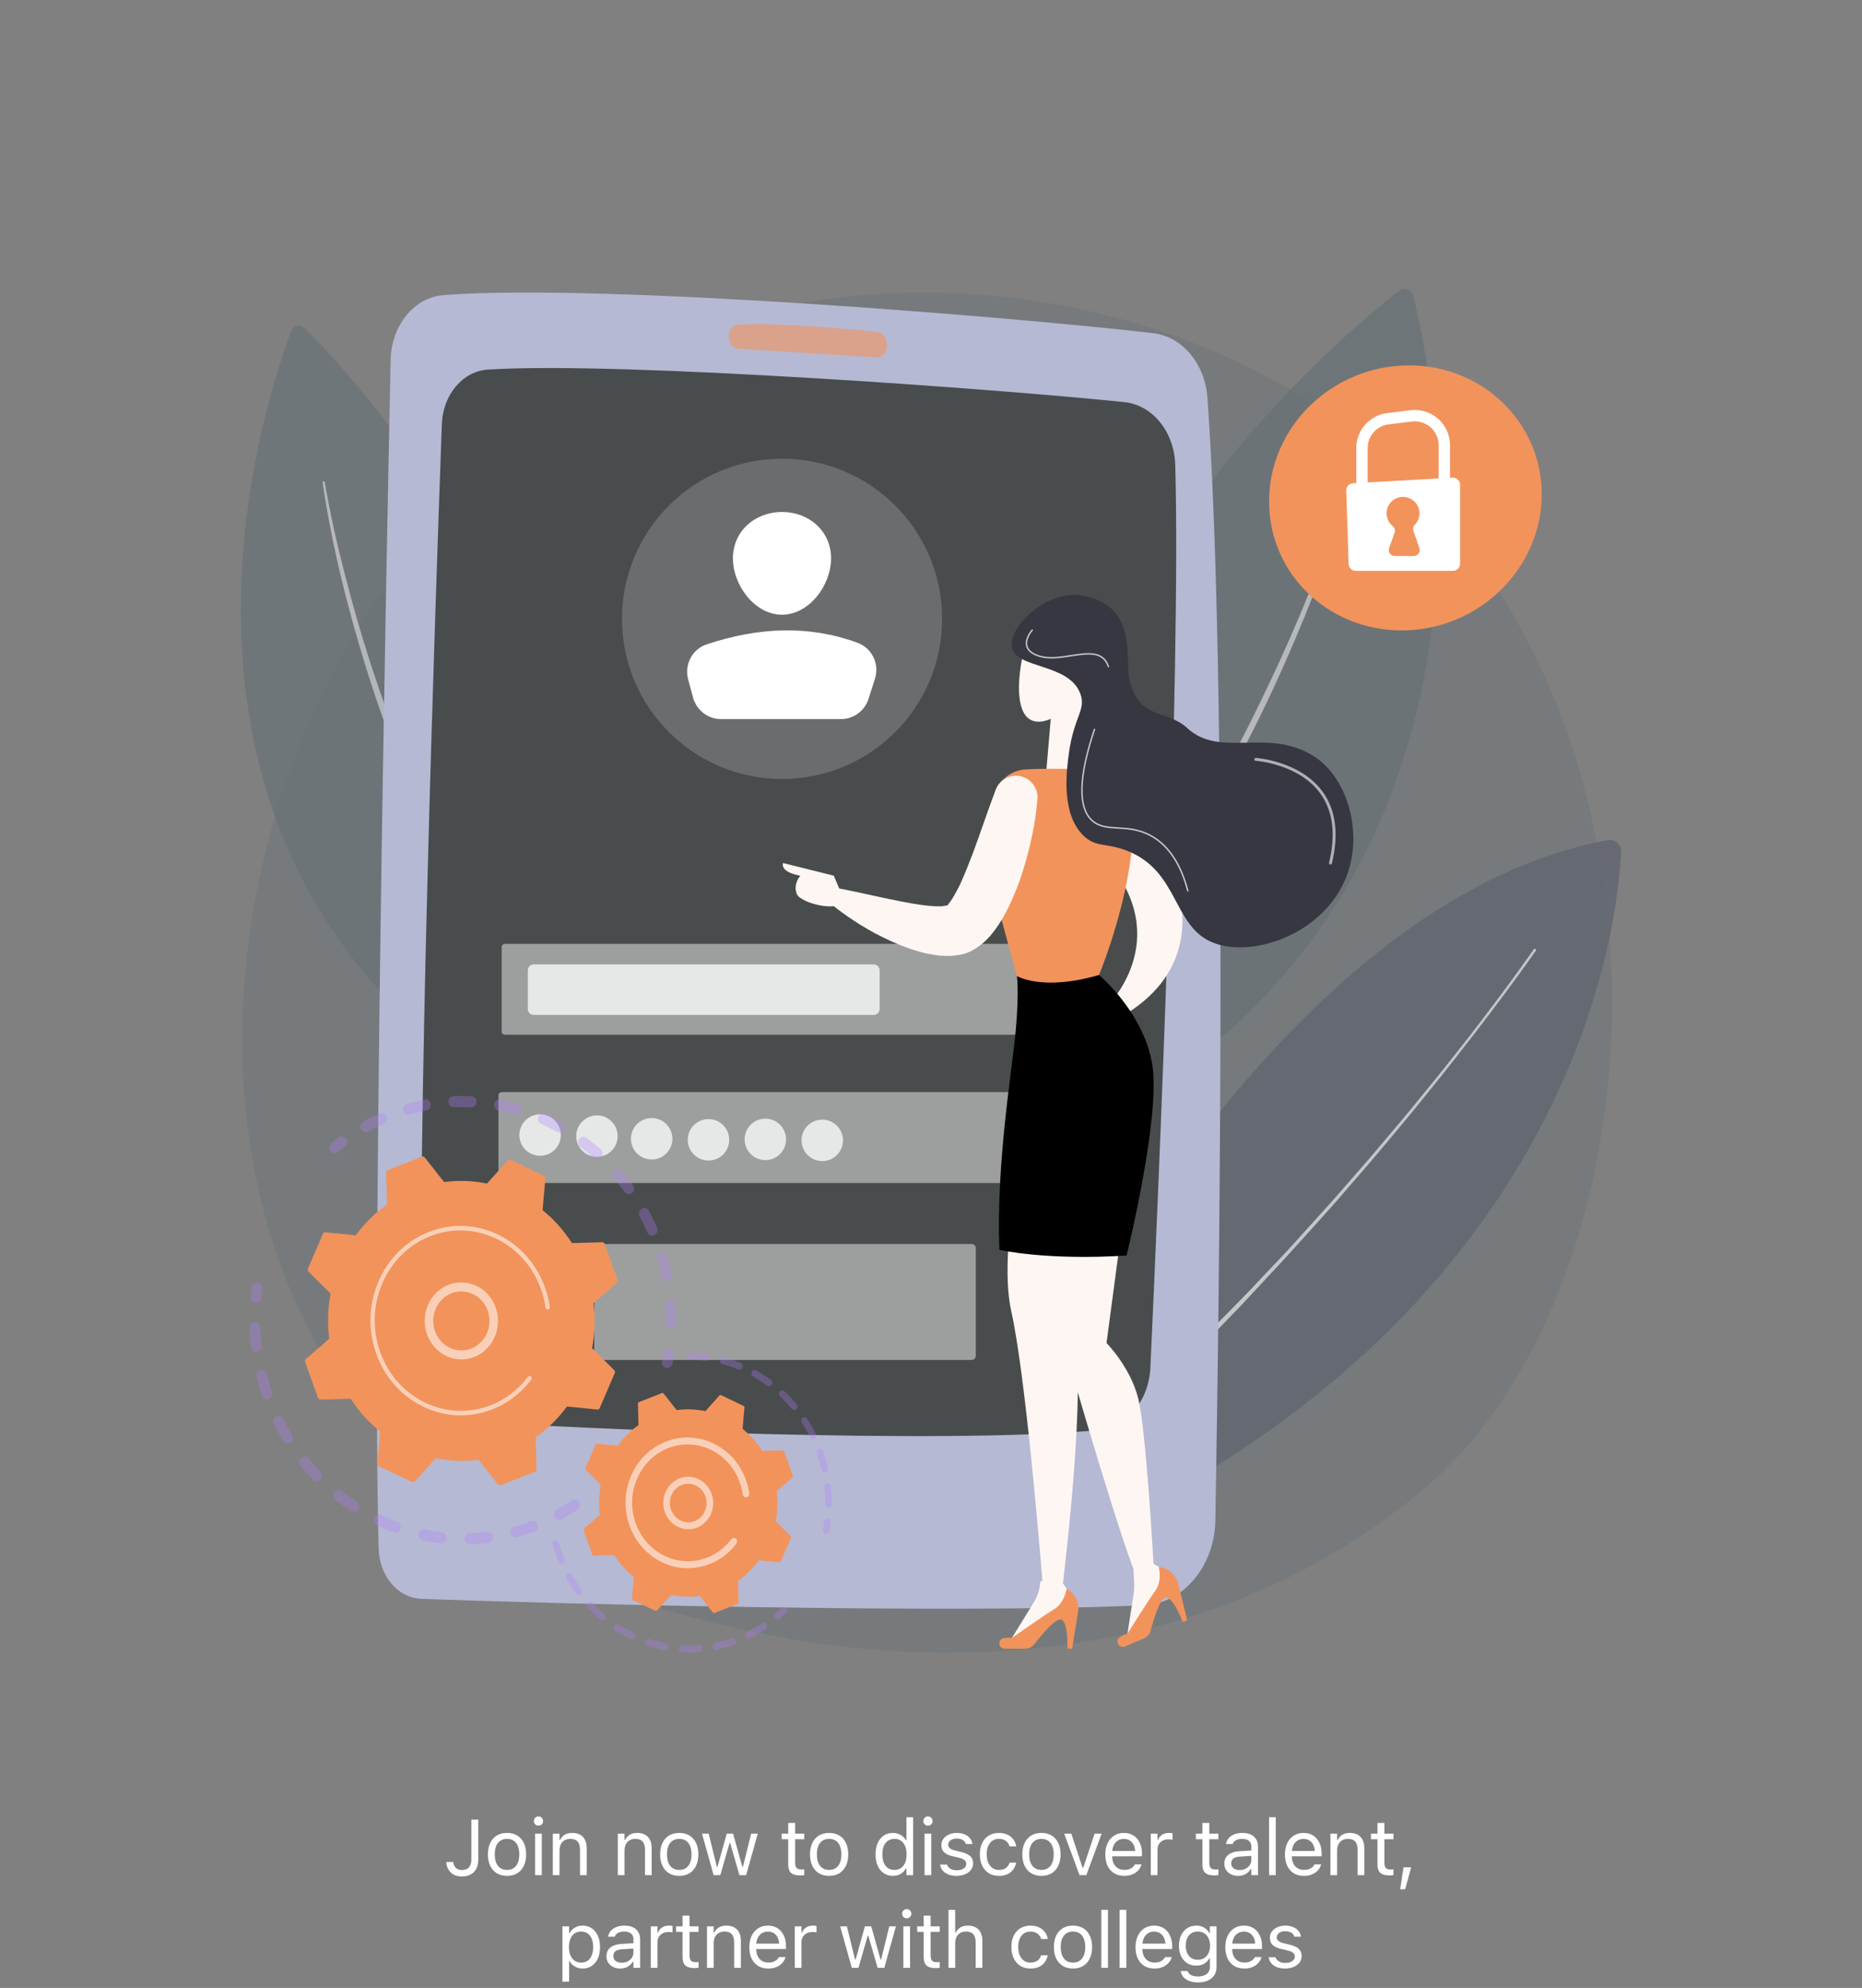 <svg width="402" height="429" viewBox="0 0 402 429" fill="none" xmlns="http://www.w3.org/2000/svg">
<rect x="0" y="0" width="402" height="429" fill="#808080" stroke="none"/>
<path opacity="0.3" d="M313.763 315.369C307.69 321.685 301.944 325.758 297.404 328.976C244.037 366.803 180.89 355.776 167.47 353.084C147.652 349.107 109.345 341.421 81.649 309.246C39.748 260.568 46.273 183.877 78.774 133.253C84.719 123.993 116.122 72.597 179.949 64.355C218.576 59.367 263.603 69.427 296.211 96.415C364.656 153.064 359.784 267.506 313.763 315.369Z" fill="#636D71"/>
<path opacity="0.81" d="M202.291 344.584C202.291 344.584 260.566 197.368 347.137 181.287C348.673 181.001 350.072 182.229 349.997 183.79C349.122 201.949 338.033 298.054 202.291 344.584Z" fill="#626671"/>
<path opacity="0.62" d="M331.584 205.164C327.164 211.472 322.532 217.615 317.836 223.712C316.663 225.237 315.465 226.741 314.281 228.257C313.087 229.766 311.919 231.295 310.704 232.787L307.074 237.273C305.859 238.763 304.669 240.276 303.423 241.742C300.95 244.689 298.5 247.656 296.007 250.586L288.45 259.311C283.323 265.049 278.2 270.792 272.915 276.387L268.983 280.613C267.687 282.036 266.314 283.385 264.984 284.775L256.957 293.075L248.723 301.172C247.348 302.519 245.985 303.88 244.583 305.198L240.336 309.111C237.499 311.714 234.691 314.35 231.806 316.899L223.034 324.414L220.832 326.281C220.091 326.896 219.372 327.536 218.614 328.13L214.083 331.711C212.577 332.91 211.05 334.082 209.534 335.268C208.017 336.452 206.498 337.633 204.971 338.802C204.854 338.892 204.686 338.869 204.597 338.752C204.511 338.64 204.528 338.48 204.634 338.389L204.642 338.382C206.101 337.129 207.57 335.889 209.041 334.651C210.512 333.415 211.973 332.166 213.454 330.943L217.885 327.259C219.346 326.011 220.762 324.711 222.211 323.451L230.888 315.867L239.386 308.084L243.638 304.196C244.349 303.549 245.026 302.867 245.722 302.206L247.807 300.217L256.144 292.257C261.567 286.813 267.08 281.453 272.316 275.823C274.961 273.034 277.637 270.274 280.192 267.401C282.768 264.548 285.368 261.717 287.925 258.847L295.508 250.159C298.01 247.241 300.469 244.286 302.952 241.351C304.202 239.891 305.397 238.385 306.617 236.899L310.261 232.431C311.481 230.945 312.653 229.422 313.852 227.919C315.041 226.409 316.244 224.91 317.422 223.39C322.113 217.302 326.739 211.154 331.144 204.862L331.147 204.858C331.232 204.737 331.398 204.708 331.519 204.793C331.639 204.877 331.669 205.043 331.584 205.164Z" fill="white"/>
<g opacity="0.79">
<path d="M188.169 260.155C188.169 260.155 216.498 130.156 302.019 62.767C303.134 61.888 304.785 62.444 305.125 63.822C310.505 85.591 338.513 224.434 188.169 260.155Z" fill="#697276"/>
<path opacity="0.62" d="M292.94 100.269C291.958 104.04 290.815 107.755 289.61 111.454C288.402 115.15 287.133 118.828 285.784 122.476C283.079 129.77 280.134 136.975 276.959 144.079C276.172 145.858 275.341 147.618 274.534 149.388C273.723 151.156 272.846 152.893 272.004 154.647C271.169 156.405 270.266 158.129 269.389 159.865L268.063 162.465L266.691 165.041C263.035 171.911 259.184 178.682 255.034 185.27C250.871 191.847 246.544 198.328 241.877 204.561C241.299 205.344 240.732 206.135 240.145 206.912L238.354 209.218L236.564 211.525C235.963 212.29 235.381 213.07 234.752 213.814L231.033 218.316L230.099 219.439L229.132 220.532L227.198 222.72C216.933 234.431 205.444 245.062 193.022 254.421C192.92 254.498 192.774 254.478 192.697 254.375C192.622 254.275 192.639 254.134 192.735 254.056L192.741 254.052L197.251 250.373L199.509 248.54L201.695 246.62L206.061 242.778L210.282 238.778C210.981 238.106 211.7 237.457 212.389 236.774L214.433 234.707C215.789 233.322 217.173 231.966 218.506 230.559C221.125 227.701 223.805 224.901 226.298 221.932L228.199 219.733L229.15 218.634L230.067 217.506L233.744 213.005C234.367 212.263 234.944 211.484 235.539 210.72L237.313 208.417L239.087 206.115C239.668 205.34 240.23 204.55 240.802 203.769C245.425 197.547 249.709 191.079 253.829 184.516C257.972 177.964 261.844 171.241 265.508 164.409L266.885 161.848L268.216 159.263C269.095 157.536 270.002 155.822 270.84 154.074C272.562 150.599 274.223 147.096 275.859 143.58C279.105 136.536 282.121 129.385 284.905 122.144C286.318 118.531 287.652 114.888 288.926 111.224C289.565 109.392 290.181 107.552 290.776 105.706C291.38 103.864 291.957 102.009 292.491 100.15L292.492 100.146C292.528 100.023 292.656 99.951 292.78 99.987C292.901 100.022 292.972 100.148 292.94 100.269Z" fill="white"/>
</g>
<g opacity="0.76">
<path d="M143.727 253.176C143.727 253.176 132.679 137.856 65.711 70.75C64.838 69.875 63.354 70.185 62.917 71.341C56.015 89.605 17.441 206.746 143.727 253.176Z" fill="#697276"/>
<path opacity="0.62" d="M70.112 104.053C71.255 110.702 72.734 117.305 74.425 123.842C76.089 130.387 77.962 136.878 80.045 143.3C81.099 146.508 82.174 149.707 83.303 152.887C83.847 154.485 84.454 156.06 85.036 157.644L85.92 160.015L86.846 162.371C89.308 168.654 91.962 174.864 94.865 180.954C97.746 187.053 100.778 193.087 104.129 198.943C104.543 199.678 104.946 200.419 105.368 201.149L106.663 203.322L107.957 205.496C108.392 206.218 108.81 206.951 109.272 207.657L111.983 211.928L112.658 212.998L113.364 214.047L114.778 216.145C116.624 218.97 118.649 221.669 120.615 224.412C121.619 225.766 122.675 227.083 123.702 228.421L125.254 230.42C125.777 231.081 126.332 231.717 126.865 232.371L130.095 236.269L133.466 240.046L135.154 241.934L136.914 243.754L140.426 247.407L140.43 247.412C140.519 247.504 140.516 247.651 140.424 247.74C140.334 247.826 140.192 247.826 140.102 247.74C130.311 238.381 121.465 228.005 113.792 216.821L112.343 214.73L111.619 213.685L110.927 212.618L108.175 208.34C107.707 207.633 107.284 206.898 106.844 206.173L105.533 203.994L104.223 201.814C103.795 201.082 103.387 200.339 102.968 199.602C99.574 193.73 96.501 187.678 93.579 181.56C90.672 175.433 88.045 169.178 85.596 162.858L84.676 160.488L83.799 158.103C83.221 156.51 82.619 154.925 82.079 153.319C81.533 151.715 80.955 150.121 80.436 148.508C79.923 146.893 79.388 145.286 78.893 143.665C74.912 130.714 71.604 117.538 69.652 104.117C69.633 103.99 69.721 103.872 69.848 103.854C69.973 103.836 70.089 103.921 70.111 104.044L70.112 104.053Z" fill="white"/>
</g>
<path d="M84.341 77.61C83.382 122.864 80.272 278.962 81.756 334.278C81.914 340.138 85.929 344.842 90.939 345.034C115.714 345.982 206.54 348.386 247.064 346.397C255.504 345.983 262.217 337.985 262.392 328.104C263.234 280.604 265.092 147.005 260.676 85.803C260.147 78.471 255.227 72.631 248.968 71.898C221.986 68.741 130.77 61.022 95.759 63.68C89.445 64.159 84.498 70.21 84.341 77.61Z" fill="#B5B9D3"/>
<path d="M95.396 91.494C94.062 128.021 89.856 249.536 91.191 294.47C91.386 301.038 95.811 306.348 101.419 306.732C124.508 308.313 203.284 311.798 237.151 308.626C243.249 308.055 248.034 302.285 248.363 295.138C250.08 257.874 255.007 144.725 253.728 100.295C253.523 93.207 248.83 87.419 242.792 86.784C217.813 84.161 134.105 77.918 105.326 79.755C99.924 80.1 95.627 85.17 95.396 91.494Z" fill="#494C4D"/>
<path opacity="0.61" d="M157.332 72.656C157.332 74.044 158.257 75.189 159.442 75.262C165.294 75.62 181.779 76.635 189.146 77.135C190.599 77.234 191.739 75.706 191.463 74.035L191.416 73.749C191.228 72.609 190.42 71.751 189.431 71.645C184.451 71.111 169.425 69.631 159.469 70.046C158.273 70.096 157.332 71.255 157.332 72.656Z" fill="#F2935C"/>
<path d="M168.846 168.103C187.931 168.103 203.403 152.631 203.403 133.546C203.403 114.46 187.931 98.988 168.846 98.988C149.76 98.988 134.288 114.46 134.288 133.546C134.288 152.631 149.76 168.103 168.846 168.103Z" fill="white" fill-opacity="0.18"/>
<path d="M179.426 120.487C179.426 126.339 174.683 132.656 168.831 132.656C162.98 132.656 158.236 126.339 158.236 120.487C158.236 114.636 162.98 110.484 168.831 110.484C174.683 110.484 179.426 114.636 179.426 120.487Z" fill="white"/>
<path d="M155.682 155.184H181.546C184.269 155.184 186.679 153.425 187.509 150.832L188.901 146.482C189.92 143.297 188.263 139.848 185.122 138.7C174.596 134.851 163.712 135.345 152.563 139.055C149.44 140.094 147.706 143.435 148.568 146.612L149.64 150.563C150.38 153.291 152.856 155.184 155.682 155.184Z" fill="white"/>
<g opacity="0.71">
<path opacity="0.65" d="M235.108 223.293H109.022C108.627 223.293 108.307 222.972 108.307 222.577V204.391C108.307 203.995 108.627 203.675 109.022 203.675H235.108C235.503 203.675 235.824 203.995 235.824 204.391V222.577C235.824 222.972 235.503 223.293 235.108 223.293Z" fill="white"/>
<path opacity="0.65" d="M234.42 255.302H108.334C107.939 255.302 107.618 254.981 107.618 254.586V236.399C107.618 236.004 107.939 235.684 108.334 235.684H234.42C234.815 235.684 235.135 236.004 235.135 236.399V254.586C235.135 254.981 234.815 255.302 234.42 255.302Z" fill="white"/>
<path opacity="0.65" d="M209.79 293.477H129.18C128.692 293.477 128.297 293.082 128.297 292.594V269.349C128.297 268.861 128.692 268.466 129.18 268.466H209.79C210.278 268.466 210.674 268.861 210.674 269.349V292.594C210.674 293.082 210.278 293.477 209.79 293.477Z" fill="white"/>
</g>
<path opacity="0.75" d="M188.635 219.019H115.227C114.525 219.019 113.955 218.449 113.955 217.746V209.391C113.955 208.689 114.525 208.119 115.227 208.119H188.635C189.337 208.119 189.907 208.689 189.907 209.391V217.746C189.907 218.449 189.337 219.019 188.635 219.019Z" fill="white"/>
<g opacity="0.75">
<path d="M118.312 249.082C120.595 248.136 121.679 245.519 120.733 243.236C119.788 240.952 117.17 239.868 114.887 240.814C112.604 241.76 111.52 244.377 112.465 246.66C113.411 248.943 116.029 250.028 118.312 249.082Z" fill="white"/>
<path d="M130.59 249.311C132.873 248.366 133.957 245.748 133.012 243.465C132.066 241.182 129.448 240.098 127.165 241.043C124.882 241.989 123.798 244.607 124.744 246.89C125.689 249.173 128.307 250.257 130.59 249.311Z" fill="white"/>
<path d="M142.405 249.885C144.689 248.939 145.773 246.321 144.827 244.038C143.881 241.755 141.264 240.671 138.981 241.617C136.698 242.562 135.613 245.18 136.559 247.463C137.505 249.746 140.122 250.83 142.405 249.885Z" fill="white"/>
<path d="M156.126 249.141C157.873 247.394 157.873 244.561 156.126 242.814C154.378 241.066 151.545 241.066 149.798 242.814C148.05 244.561 148.05 247.394 149.798 249.141C151.545 250.889 154.378 250.889 156.126 249.141Z" fill="white"/>
<path d="M169.59 246.91C170.158 244.505 168.669 242.095 166.264 241.527C163.859 240.959 161.449 242.448 160.881 244.853C160.313 247.258 161.802 249.668 164.207 250.236C166.612 250.804 169.022 249.315 169.59 246.91Z" fill="white"/>
<path d="M181.939 246.811C182.335 244.371 180.678 242.073 178.239 241.677C175.8 241.281 173.501 242.938 173.105 245.377C172.71 247.816 174.366 250.115 176.805 250.511C179.245 250.907 181.543 249.25 181.939 246.811Z" fill="white"/>
</g>
<path d="M228.612 260.7L242.32 264.127L238.893 289.83C238.893 289.83 244.034 294.97 245.747 301.824C247.461 308.678 249.041 337.457 249.041 337.457L252.293 339.423L252.689 341.065L243.226 353.789L244.795 343.662C245.044 342.054 244.613 338.794 244.749 338.726C239.608 325.018 228.612 286.403 228.612 286.403V260.7Z" fill="#FEF6F2"/>
<path d="M224.607 341.24C224.756 341.238 224.901 341.249 225.051 341.24C224.388 332.976 221.361 296.606 218.332 282.974C214.905 267.553 223.472 236.71 223.472 236.71L238.894 252.131L230.326 281.261C236.197 290.068 229.368 341.643 229.515 341.62L229.506 341.735L231.742 344.809L231.47 346.475L217.813 354.534L223.187 345.808C224.04 344.423 224.511 342.853 224.607 341.24Z" fill="#FEF6F2"/>
<path d="M241.953 168.314C241.953 168.314 271.979 202.155 241.953 219.506L238.894 217.291C238.894 217.291 253.8 203.017 238.894 185.543L241.953 168.314Z" fill="#FEF6F2"/>
<path d="M216.914 355.799H221.272C222.088 355.799 222.857 355.424 223.355 354.778C224.714 353.012 227.528 349.568 228.874 349.478C230.686 349.357 230.455 355.799 230.455 355.799H231.47L232.757 347.794C233.08 345.78 232.079 343.785 230.27 342.842C230.27 342.842 229.856 345.905 227.61 347.26C225.365 348.615 218.471 353.467 218.471 353.467C218.471 353.467 217.627 353.347 216.7 353.514C215.325 353.762 215.517 355.799 216.914 355.799Z" fill="#F2935C"/>
<path d="M242.887 355.302L246.904 353.612C247.656 353.296 248.22 352.652 248.428 351.863C248.996 349.709 250.255 345.443 251.46 344.838C253.084 344.024 255.368 350.051 255.368 350.051L256.304 349.658L254.386 341.781C253.904 339.799 252.207 338.348 250.174 338.18C250.174 338.18 250.98 341.164 249.435 343.283C247.89 345.403 243.418 352.549 243.418 352.549C243.418 352.549 242.593 352.765 241.804 353.279C240.632 354.041 241.599 355.844 242.887 355.302Z" fill="#F2935C"/>
<path d="M219.544 210.634C219.544 210.634 220.048 213.723 219.31 222.214C218.572 230.705 215.042 250.64 215.761 269.714C215.761 269.714 225.794 272.052 243.226 270.945C243.226 270.945 250.582 241.165 248.79 229.843C246.998 218.522 237.277 210.4 237.277 210.4L219.544 210.634Z" fill="black"/>
<path d="M226.958 153.896L225.731 168.315H237.382L234.485 146.305L226.958 153.896Z" fill="#FEF6F2"/>
<path d="M240.834 166.321C236.813 166.099 227.823 165.688 221.454 166.036C218.101 166.218 215.292 168.624 214.606 171.911L213.053 179.355C212.474 182.128 212.561 184.998 213.305 187.731L219.544 210.634C219.544 210.634 225.094 213.969 237.277 210.4C237.277 210.4 247.975 184.887 243.596 168.566C243.256 167.299 242.144 166.393 240.834 166.321Z" fill="#F2935C"/>
<path d="M214.911 170.576C213.195 175.097 211.645 179.837 209.98 184.277C209.133 186.499 208.274 188.677 207.355 190.677C206.891 191.673 206.38 192.589 205.912 193.419C205.443 194.241 204.914 194.924 204.639 195.239C204.585 195.285 204.766 195.321 204.826 195.324C204.863 195.328 203.666 195.52 203.299 195.582L201.865 195.573C199.809 195.467 197.481 195.105 195.146 194.651C190.435 193.773 185.538 192.54 180.509 191.607L180.47 191.6C179.508 191.421 178.583 192.056 178.405 193.019C178.287 193.653 178.526 194.273 178.976 194.672C181.004 196.457 183.153 197.923 185.383 199.35C186.505 200.037 187.647 200.709 188.807 201.355C189.991 201.958 191.177 202.566 192.41 203.128C194.892 204.21 197.455 205.206 200.409 205.846C201.185 205.976 201.951 206.112 202.75 206.219C203.645 206.25 204.459 206.329 205.437 206.273C205.957 206.221 206.479 206.157 206.999 206.082C207.277 206.033 207.481 206.027 207.817 205.935C208.174 205.828 208.53 205.708 208.881 205.576C209.614 205.313 210.088 204.994 210.684 204.663C211.179 204.337 211.63 203.996 212.067 203.646C213.682 202.271 214.685 200.906 215.568 199.595C216.45 198.286 217.148 196.974 217.775 195.688C219.033 193.12 220.015 190.576 220.812 188.014C222.427 182.879 223.521 177.833 223.983 172.473C224.204 169.905 222.302 167.645 219.734 167.424C217.609 167.241 215.695 168.512 214.972 170.411L214.911 170.576Z" fill="#FEF6F2"/>
<path d="M182.092 193.911L180.013 188.976L169.071 186.249C169.071 186.249 168.195 188.146 172.791 188.976C172.791 188.976 171.15 190.79 172.025 192.924C172.9 195.058 182.201 197.195 182.092 193.911Z" fill="#FEF6F2"/>
<path d="M222.026 137.243C221.61 137.488 218.332 149.049 221.079 153.896C223.825 158.743 232.213 153.314 234.486 146.305C236.759 139.296 233.107 130.708 222.026 137.243Z" fill="#FEF6F2"/>
<path d="M243.765 146.304C245.646 155.521 251.88 152.999 256.295 157.1C263.451 163.746 273.688 156.895 283.639 163.193C290.824 167.74 294.285 179.374 290.838 188.766C286.062 201.775 269.744 207.125 261.287 203.163C253.205 199.376 254.356 188.035 243.481 183.652C238.864 181.791 236.585 183 233.82 180.242C228.98 175.414 230.286 166.045 230.789 162.436C231.881 154.604 234.507 153.186 233.252 149.744C230.811 143.049 219.425 144.431 218.477 139.704C217.613 135.401 225.865 127.243 233.631 128.528C245.646 130.517 242.927 142.197 243.765 146.304Z" fill="#363740"/>
<path opacity="0.6" d="M287.248 186.563C287.391 186.563 287.519 186.467 287.554 186.322C289.093 179.936 288.395 174.698 285.479 170.755C280.64 164.21 271.236 163.562 271.141 163.556C270.993 163.532 270.819 163.677 270.808 163.851C270.798 164.025 270.929 164.174 271.103 164.184C271.195 164.19 280.315 164.823 284.976 171.132C287.774 174.919 288.435 179.98 286.942 186.175C286.902 186.344 287.006 186.514 287.175 186.555C287.199 186.56 287.224 186.563 287.248 186.563Z" fill="white"/>
<path opacity="0.72" d="M256.448 192.41C256.461 192.41 256.474 192.408 256.488 192.405C256.571 192.383 256.622 192.297 256.6 192.212C255.102 186.463 252.472 182.47 248.786 180.344C246.104 178.797 243.593 178.653 241.377 178.526C239.241 178.403 237.396 178.297 235.911 176.976C232.841 174.247 233.019 167.684 236.439 157.47C236.467 157.388 236.422 157.299 236.34 157.271C236.257 157.243 236.168 157.288 236.141 157.37C232.677 167.715 232.529 174.39 235.702 177.211C237.269 178.605 239.164 178.714 241.359 178.84C243.54 178.965 246.011 179.107 248.629 180.617C252.239 182.699 254.819 186.627 256.295 192.292C256.314 192.363 256.378 192.41 256.448 192.41Z" fill="white"/>
<path opacity="0.72" d="M239.314 144.017C239.331 144.017 239.347 144.015 239.365 144.009C239.447 143.982 239.491 143.892 239.463 143.809C238.272 140.266 234.84 140.792 231.204 141.351C228.902 141.705 226.523 142.07 224.505 141.472C222.999 141.026 222.104 140.334 221.845 139.415C221.404 137.852 222.951 136.108 222.966 136.09C223.024 136.026 223.019 135.926 222.954 135.869C222.89 135.81 222.79 135.816 222.733 135.88C222.664 135.956 221.055 137.768 221.542 139.5C221.832 140.529 222.798 141.294 224.415 141.773C226.502 142.392 228.916 142.021 231.252 141.662C234.902 141.102 238.058 140.616 239.165 143.91C239.187 143.976 239.248 144.017 239.314 144.017Z" fill="white"/>
<path d="M273.992 108.219C273.992 91.997 287.734 78.847 304.225 78.85C320.228 78.852 332.858 91.308 332.858 106.673C332.858 122.037 320.228 135.158 304.225 136.001C287.734 136.869 273.992 124.442 273.992 108.219Z" fill="#F2935C"/>
<path d="M276.751 108.146C276.751 93.443 289.205 81.526 304.15 81.528C318.654 81.53 330.1 92.82 330.1 106.744C330.1 120.668 318.654 132.559 304.15 133.323C289.205 134.11 276.751 122.848 276.751 108.146Z" fill="#F2935C"/>
<path d="M295.272 106.479H292.816V96.693C292.816 92.85 295.694 89.602 299.509 89.138L304.529 88.528C306.69 88.266 308.864 88.943 310.494 90.386C312.123 91.83 313.058 93.906 313.058 96.083V104.626H310.602V96.083C310.602 94.609 309.969 93.202 308.866 92.224C307.762 91.247 306.289 90.788 304.825 90.966L299.805 91.576C297.22 91.89 295.272 94.09 295.272 96.693V106.479H295.272Z" fill="white"/>
<path d="M292.09 104.282L313.615 103.089C314.489 103.041 315.225 103.737 315.225 104.612V121.664C315.225 122.507 314.542 123.19 313.699 123.19H292.692C291.869 123.19 291.194 122.537 291.167 121.714L290.65 105.855C290.623 105.026 291.263 104.328 292.09 104.282Z" fill="white"/>
<path d="M306.448 118.305L305.145 114.56C304.988 114.109 305.095 113.606 305.43 113.267C306.098 112.59 306.495 111.647 306.448 110.611C306.365 108.784 304.873 107.302 303.045 107.232C301.023 107.154 299.358 108.771 299.358 110.776C299.358 111.889 299.871 112.881 300.672 113.531C301.088 113.868 301.259 114.423 301.083 114.928L299.908 118.305C299.623 119.127 300.232 119.984 301.102 119.984H305.254C306.124 119.984 306.733 119.127 306.448 118.305Z" fill="#F2935C"/>
<g opacity="0.3">
<path d="M125.121 324.246C125.381 324.795 125.209 325.471 124.706 325.806C123.606 326.537 122.46 327.23 121.298 327.863C120.733 328.171 120.036 327.94 119.741 327.346C119.738 327.338 119.735 327.331 119.731 327.324C119.452 326.734 119.672 326.016 120.231 325.712C121.334 325.11 122.423 324.452 123.468 323.757C124.006 323.4 124.719 323.568 125.061 324.134C125.083 324.17 125.103 324.208 125.121 324.246ZM116.089 328.857C116.109 328.899 116.127 328.944 116.143 328.99C116.358 329.62 116.046 330.313 115.446 330.538C114.214 330.998 112.951 331.408 111.691 331.755C111.075 331.925 110.446 331.54 110.28 330.891C110.117 330.243 110.484 329.581 111.1 329.411C112.297 329.081 113.497 328.692 114.668 328.254C115.224 328.046 115.832 328.314 116.089 328.857ZM106.311 331.263C106.368 331.384 106.407 331.517 106.423 331.658C106.499 332.323 106.048 332.926 105.415 333.004C104.118 333.164 102.798 333.268 101.492 333.311C100.855 333.331 100.322 332.805 100.3 332.137C100.279 331.468 100.778 330.909 101.415 330.888C102.655 330.847 103.908 330.749 105.14 330.597C105.637 330.535 106.099 330.816 106.311 331.263ZM96.258 331.31C96.353 331.51 96.396 331.74 96.372 331.978C96.305 332.643 95.736 333.124 95.103 333.051C93.803 332.903 92.493 332.694 91.211 332.429C90.586 332.3 90.177 331.663 90.297 331.007C90.419 330.35 91.024 329.922 91.65 330.051C92.868 330.302 94.112 330.501 95.347 330.642C95.754 330.688 96.088 330.951 96.258 331.31ZM86.443 329.002C86.575 329.282 86.605 329.616 86.501 329.934C86.295 330.567 85.639 330.903 85.036 330.685C83.803 330.239 82.57 329.73 81.372 329.174C80.788 328.904 80.523 328.188 80.78 327.576C81.036 326.964 81.717 326.687 82.3 326.958C83.439 327.487 84.611 327.97 85.783 328.394C86.082 328.502 86.312 328.726 86.443 329.002ZM77.353 324.472C77.525 324.835 77.52 325.28 77.303 325.649C76.968 326.218 76.258 326.393 75.715 326.041C74.604 325.318 73.508 324.536 72.458 323.717C71.946 323.317 71.838 322.558 72.218 322.021C72.597 321.484 73.32 321.373 73.832 321.773C74.829 322.551 75.87 323.294 76.927 323.981C77.117 324.104 77.261 324.277 77.353 324.472ZM56.055 285.95C56.126 286.1 56.168 286.269 56.174 286.447C56.218 287.748 56.316 289.065 56.467 290.361C56.544 291.026 56.094 291.629 55.462 291.708C54.829 291.788 54.254 291.314 54.177 290.649C54.018 289.285 53.914 287.897 53.868 286.527C53.845 285.858 54.344 285.298 54.98 285.276C55.447 285.26 55.859 285.537 56.055 285.95ZM69.446 317.946C69.659 318.397 69.59 318.958 69.236 319.335C68.789 319.812 68.058 319.816 67.604 319.346C66.672 318.382 65.77 317.364 64.92 316.32C64.508 315.808 64.562 315.045 65.046 314.611C65.53 314.177 66.259 314.238 66.673 314.748C67.48 315.74 68.337 316.707 69.222 317.622C69.316 317.719 69.391 317.829 69.446 317.946ZM57.54 296.395C57.574 296.466 57.602 296.543 57.622 296.623C57.942 297.882 58.319 299.144 58.74 300.373C58.956 301.004 58.645 301.697 58.046 301.923C57.447 302.148 56.783 301.822 56.569 301.19C56.126 299.896 55.73 298.569 55.393 297.244C55.228 296.597 55.594 295.933 56.209 295.762C56.748 295.612 57.3 295.889 57.54 296.395ZM63.121 309.732C63.38 310.28 63.21 310.956 62.708 311.291C62.171 311.65 61.458 311.483 61.114 310.918C60.413 309.761 59.748 308.557 59.142 307.339C59.138 307.331 59.134 307.323 59.13 307.316C58.851 306.726 59.071 306.01 59.628 305.704C60.192 305.395 60.889 305.625 61.185 306.219C61.762 307.376 62.393 308.52 63.06 309.619C63.082 309.656 63.103 309.694 63.121 309.732Z" fill="#B37CFF"/>
<path d="M56.502 277.456C56.603 277.67 56.646 277.917 56.61 278.171C56.524 278.789 56.448 279.419 56.385 280.044C56.318 280.71 55.75 281.191 55.117 281.119C54.483 281.047 54.023 280.45 54.091 279.784C54.157 279.126 54.236 278.464 54.327 277.813C54.42 277.152 55.006 276.695 55.636 276.794C56.025 276.855 56.34 277.112 56.502 277.456Z" fill="#B37CFF"/>
</g>
<g opacity="0.3">
<path d="M74.798 245.945C75.046 246.47 74.903 247.119 74.435 247.469C73.951 247.831 73.466 248.21 72.995 248.595C72.492 249.005 71.767 248.909 71.375 248.38C70.982 247.849 71.074 247.09 71.576 246.68C72.073 246.274 72.584 245.875 73.093 245.494C73.612 245.106 74.332 245.234 74.703 245.779C74.739 245.833 74.771 245.888 74.798 245.945Z" fill="#B37CFF"/>
<path d="M141.172 263.412C141.408 263.911 141.638 264.417 141.86 264.929C142.124 265.539 141.869 266.257 141.289 266.533C140.709 266.81 140.022 266.538 139.76 265.93C139.247 264.749 138.69 263.592 138.097 262.48C137.786 261.894 137.983 261.157 138.539 260.831C139.095 260.505 139.799 260.715 140.11 261.299C140.477 261.988 140.834 262.699 141.172 263.412ZM144.004 270.923C144.033 270.983 144.057 271.048 144.077 271.115C144.448 272.41 144.771 273.737 145.037 275.057C145.169 275.712 144.771 276.354 144.147 276.491C143.524 276.628 142.91 276.208 142.78 275.553C142.527 274.299 142.22 273.039 141.867 271.808C141.684 271.167 142.029 270.492 142.639 270.3C143.186 270.129 143.758 270.403 144.004 270.923ZM136.781 255.958C137.024 256.47 136.894 257.106 136.444 257.462C135.936 257.865 135.212 257.757 134.827 257.223C134.092 256.2 133.305 255.197 132.487 254.24C132.061 253.74 132.099 252.975 132.573 252.529C133.047 252.082 133.776 252.125 134.203 252.623C135.064 253.631 135.893 254.688 136.668 255.765C136.712 255.826 136.75 255.891 136.781 255.958ZM145.797 281.147C145.862 281.285 145.903 281.438 145.914 281.601C146.006 282.948 146.043 284.316 146.026 285.666C146.017 286.336 145.494 286.869 144.857 286.859C144.219 286.848 143.71 286.298 143.719 285.628C143.735 284.346 143.699 283.047 143.613 281.767C143.567 281.1 144.046 280.521 144.681 280.475C145.162 280.44 145.595 280.72 145.797 281.147ZM129.979 248.407C130.177 248.827 130.134 249.348 129.827 249.729C129.416 250.239 128.688 250.302 128.201 249.869C127.27 249.041 126.293 248.244 125.295 247.498C124.775 247.11 124.652 246.353 125.021 245.808C125.39 245.263 126.11 245.136 126.63 245.525C127.68 246.309 128.71 247.149 129.69 248.021C129.814 248.131 129.911 248.263 129.979 248.407ZM121.767 242.602C121.926 242.938 121.935 243.346 121.757 243.703C121.463 244.296 120.766 244.525 120.201 244.214C119.117 243.618 117.997 243.063 116.872 242.564C116.284 242.304 116.007 241.594 116.254 240.976C116.501 240.359 117.177 240.071 117.765 240.331C118.949 240.856 120.127 241.44 121.268 242.068C121.492 242.191 121.662 242.381 121.767 242.602ZM112.55 238.813C112.671 239.069 112.707 239.369 112.631 239.666C112.467 240.312 111.834 240.695 111.219 240.52C110.037 240.185 108.829 239.899 107.629 239.67C107.002 239.55 106.584 238.92 106.697 238.261C106.81 237.602 107.409 237.166 108.037 237.285C109.3 237.527 110.571 237.828 111.815 238.18C112.148 238.275 112.407 238.513 112.55 238.813ZM102.771 237.224C102.855 237.401 102.898 237.601 102.89 237.813C102.864 238.481 102.327 239 101.691 238.971C100.469 238.915 99.232 238.914 98.013 238.967C97.376 238.995 96.837 238.475 96.809 237.807C96.782 237.138 97.275 236.573 97.912 236.546C99.196 236.49 100.499 236.491 101.784 236.55C102.22 236.569 102.59 236.841 102.771 237.224ZM92.9 237.927C92.947 238.027 92.981 238.135 93.001 238.25C93.116 238.908 92.701 239.539 92.075 239.658C90.876 239.886 89.67 240.171 88.49 240.505C87.875 240.68 87.241 240.295 87.074 239.651C86.907 239.005 87.269 238.339 87.885 238.165C89.126 237.813 90.395 237.513 91.658 237.273C92.176 237.175 92.676 237.456 92.9 237.927ZM83.428 240.89C83.439 240.912 83.449 240.935 83.458 240.958C83.707 241.575 83.433 242.285 82.846 242.545C82.018 242.912 81.191 243.309 80.387 243.728C80.096 243.879 79.807 244.034 79.521 244.191C78.957 244.5 78.259 244.271 77.963 243.677C77.652 243.083 77.884 242.352 78.448 242.042C78.749 241.877 79.053 241.714 79.359 241.555C80.204 241.115 81.075 240.697 81.946 240.311C82.51 240.061 83.159 240.32 83.428 240.89Z" fill="#B37CFF"/>
<path d="M145.398 291.557C145.5 291.773 145.542 292.023 145.505 292.279C145.411 292.927 145.303 293.586 145.182 294.236C145.06 294.893 144.455 295.32 143.829 295.191C143.204 295.061 142.795 294.425 142.917 293.768C143.031 293.15 143.135 292.524 143.224 291.909C143.319 291.248 143.907 290.794 144.538 290.896C144.924 290.959 145.236 291.216 145.398 291.557Z" fill="#B37CFF"/>
</g>
<path d="M132.724 296.325C132.819 296.105 132.77 295.846 132.603 295.679L127.83 290.936C128.422 287.778 128.539 284.498 128.128 281.212L133.174 276.824C133.351 276.67 133.415 276.415 133.334 276.189L130.554 268.446C130.473 268.22 130.264 268.072 130.034 268.078L123.478 268.26C121.72 265.505 119.569 263.118 117.137 261.152L117.743 254.29C117.765 254.049 117.638 253.82 117.429 253.72L110.255 250.297C110.045 250.196 109.798 250.247 109.64 250.422L105.135 255.424C102.128 254.794 99.004 254.664 95.877 255.088L91.687 249.777C91.54 249.591 91.297 249.523 91.081 249.607L83.716 252.508C83.5 252.593 83.361 252.812 83.367 253.054L83.556 259.941C80.937 261.78 78.669 264.034 76.803 266.583L70.268 265.93C70.039 265.907 69.821 266.039 69.727 266.259L66.484 273.786C66.389 274.006 66.438 274.265 66.605 274.431L71.378 279.175C70.786 282.332 70.669 285.613 71.08 288.898L66.034 293.287C65.857 293.44 65.792 293.696 65.874 293.922L68.653 301.665C68.735 301.891 68.944 302.039 69.174 302.032L75.73 301.85C77.488 304.606 79.639 306.993 82.071 308.959L81.465 315.821C81.443 316.062 81.57 316.291 81.779 316.391L88.954 319.814C89.163 319.914 89.41 319.864 89.568 319.688L94.073 314.687C97.08 315.317 100.204 315.447 103.331 315.023L107.521 320.334C107.668 320.52 107.911 320.588 108.127 320.503L115.492 317.602C115.707 317.518 115.848 317.299 115.841 317.057L115.652 310.17C118.271 308.331 120.539 306.077 122.405 303.528L128.94 304.181C129.169 304.204 129.387 304.071 129.481 303.852L132.724 296.325Z" fill="#F2935C"/>
<path opacity="0.56" d="M106.692 281.375C108.411 285.006 107.384 289.514 104.126 291.888C100.544 294.498 95.603 293.556 93.11 289.788C91.901 287.963 91.442 285.755 91.815 283.571C92.187 281.387 93.348 279.487 95.083 278.223C98.664 275.614 103.606 276.556 106.099 280.323C106.324 280.663 106.521 281.015 106.692 281.375ZM94.166 287.87C94.299 288.151 94.451 288.423 94.625 288.685C96.536 291.573 100.325 292.295 103.071 290.295C105.817 288.294 106.497 284.316 104.584 281.427C102.673 278.539 98.883 277.817 96.138 279.817C94.808 280.787 93.918 282.243 93.632 283.917C93.4 285.279 93.589 286.652 94.166 287.87Z" fill="white"/>
<path opacity="0.56" d="M116.852 275.9C117.147 276.524 117.414 277.167 117.651 277.827C117.726 278.035 117.797 278.244 117.866 278.454C118.202 279.492 118.46 280.555 118.634 281.628C118.637 281.643 118.639 281.657 118.641 281.672C118.648 281.714 118.655 281.755 118.661 281.797C118.673 281.878 118.685 281.959 118.697 282.04C118.727 282.253 118.621 282.454 118.447 282.545C118.404 282.567 118.358 282.582 118.308 282.59C118.056 282.629 117.822 282.445 117.784 282.181C117.59 280.818 117.255 279.468 116.787 278.168C114.469 271.707 109.215 267.288 103.219 265.953C99.884 265.21 96.319 265.422 92.901 266.768C92.302 267.004 91.719 267.27 91.153 267.564C87.346 269.546 84.332 272.816 82.556 276.937C80.517 281.67 80.357 286.959 82.105 291.828C85.716 301.884 96.429 306.994 105.991 303.227C106.58 302.995 107.157 302.733 107.717 302.441C110.145 301.177 112.282 299.368 113.968 297.137C114.012 297.079 114.065 297.035 114.124 297.004C114.279 296.924 114.471 296.939 114.616 297.059C114.816 297.227 114.85 297.531 114.691 297.741C112.921 300.083 110.678 301.983 108.129 303.31C107.541 303.616 106.936 303.892 106.317 304.135C96.278 308.09 85.029 302.718 81.241 292.168C79.406 287.056 79.575 281.505 81.715 276.536C83.579 272.21 86.743 268.776 90.74 266.696C91.334 266.387 91.946 266.108 92.575 265.86C97.438 263.945 102.725 264.135 107.461 266.395C111.585 268.363 114.862 271.696 116.852 275.9Z" fill="white"/>
<g opacity="0.3">
<path d="M169.886 347.15C170.023 347.44 169.97 347.802 169.732 348.032C169.288 348.463 168.826 348.886 168.358 349.288C168.054 349.549 167.605 349.502 167.355 349.182C167.104 348.862 167.149 348.39 167.453 348.129C167.899 347.745 168.34 347.343 168.764 346.932C169.052 346.651 169.503 346.671 169.771 346.974C169.818 347.028 169.856 347.088 169.886 347.15Z" fill="#B37CFF"/>
<path d="M165.54 350.648C165.701 350.988 165.594 351.407 165.282 351.613C164.401 352.195 163.482 352.736 162.55 353.221C162.354 353.323 162.156 353.423 161.956 353.522C161.6 353.697 161.179 353.509 161.007 353.162C160.839 352.787 160.992 352.342 161.347 352.166C161.538 352.072 161.727 351.977 161.915 351.879C162.804 351.416 163.681 350.9 164.521 350.345C164.854 350.125 165.293 350.231 165.504 350.58C165.517 350.603 165.529 350.625 165.54 350.648ZM158.847 353.946C158.862 353.978 158.876 354.011 158.886 354.045C159.01 354.438 158.807 354.861 158.433 354.99C157.234 355.403 156 355.742 154.765 355.996C154.379 356.075 154.004 355.809 153.927 355.405C153.851 354.999 154.101 354.606 154.487 354.527C155.665 354.284 156.843 353.961 157.986 353.567C158.327 353.45 158.692 353.618 158.847 353.946ZM151.589 355.439C151.629 355.524 151.655 355.619 151.662 355.719C151.69 356.131 151.394 356.489 151.002 356.517C149.744 356.608 148.467 356.618 147.206 356.545C146.813 356.522 146.512 356.17 146.532 355.756C146.553 355.343 146.889 355.027 147.281 355.05C148.483 355.12 149.701 355.111 150.9 355.024C151.197 355.002 151.464 355.175 151.589 355.439ZM144.199 355.011C144.265 355.15 144.29 355.311 144.263 355.475C144.194 355.882 143.823 356.153 143.436 356.079C142.192 355.843 140.952 355.524 139.748 355.131C139.372 355.007 139.163 354.587 139.278 354.193C139.394 353.799 139.793 353.578 140.17 353.701C141.316 354.077 142.5 354.381 143.686 354.606C143.917 354.65 144.102 354.806 144.199 355.011ZM137.129 352.701C137.221 352.895 137.232 353.13 137.141 353.342C136.98 353.719 136.558 353.886 136.199 353.716C135.048 353.17 133.918 352.544 132.841 351.856C132.504 351.642 132.396 351.181 132.6 350.828C132.804 350.475 133.243 350.363 133.579 350.578C134.607 351.234 135.685 351.831 136.783 352.351C136.939 352.426 137.058 352.552 137.129 352.701ZM130.803 348.661C130.922 348.912 130.901 349.224 130.725 349.458C130.481 349.782 130.033 349.836 129.724 349.58C128.733 348.757 127.782 347.862 126.898 346.918C126.621 346.622 126.625 346.149 126.904 345.859C127.184 345.57 127.636 345.574 127.912 345.869C128.756 346.768 129.662 347.622 130.606 348.406C130.692 348.478 130.757 348.565 130.803 348.661ZM125.607 343.123C125.756 343.437 125.678 343.828 125.404 344.048C125.091 344.299 124.644 344.237 124.404 343.908C123.638 342.859 122.925 341.746 122.283 340.599C122.089 340.238 122.198 339.783 122.537 339.575C122.876 339.366 123.313 339.487 123.512 339.843C124.124 340.937 124.804 341.999 125.534 342.999C125.563 343.039 125.587 343.08 125.607 343.123ZM120.596 332.749C120.615 332.788 120.63 332.829 120.642 332.872C120.935 333.92 121.288 334.969 121.691 335.991C121.752 336.146 121.813 336.298 121.875 336.448C122.032 336.828 121.867 337.268 121.506 337.432C121.144 337.597 120.713 337.424 120.568 337.042C120.502 336.881 120.436 336.72 120.373 336.557C119.953 335.49 119.583 334.39 119.275 333.291C119.164 332.894 119.38 332.479 119.758 332.363C120.094 332.26 120.445 332.43 120.596 332.749Z" fill="#B37CFF"/>
</g>
<g opacity="0.3">
<path d="M176.176 309.532C176.349 309.898 176.211 310.343 175.864 310.53C175.514 310.718 175.084 310.572 174.904 310.204C174.363 309.096 173.752 308.013 173.089 306.985C172.873 306.642 172.953 306.177 173.279 305.946C173.605 305.714 174.048 305.805 174.269 306.147C174.963 307.226 175.604 308.361 176.172 309.522C176.172 309.522 176.175 309.529 176.176 309.532ZM177.645 313.04C177.656 313.064 177.666 313.089 177.676 313.115C178.107 314.337 178.472 315.6 178.76 316.867C178.851 317.27 178.616 317.673 178.233 317.768C177.85 317.864 177.466 317.612 177.374 317.212C177.099 316.003 176.75 314.798 176.339 313.631C176.202 313.243 176.391 312.813 176.76 312.671C177.105 312.537 177.485 312.702 177.645 313.04ZM172.091 303.197C172.231 303.495 172.171 303.865 171.922 304.093C171.626 304.364 171.176 304.332 170.916 304.02C170.135 303.082 169.294 302.185 168.414 301.355C168.122 301.076 168.096 300.605 168.359 300.298C168.622 299.991 169.073 299.966 169.366 300.243C170.288 301.113 171.17 302.053 171.989 303.037C172.03 303.087 172.064 303.141 172.091 303.197ZM179.334 320.482C179.37 320.559 179.394 320.643 179.404 320.733C179.543 322.029 179.607 323.347 179.594 324.649C179.59 325.063 179.268 325.394 178.874 325.389C178.481 325.383 178.166 325.044 178.169 324.631C178.181 323.388 178.12 322.132 177.987 320.896C177.943 320.485 178.225 320.115 178.616 320.07C178.922 320.035 179.204 320.209 179.334 320.482ZM166.671 298.085C166.784 298.322 166.773 298.615 166.618 298.847C166.393 299.186 165.949 299.267 165.626 299.03C164.656 298.317 163.635 297.659 162.589 297.074C162.241 296.879 162.109 296.425 162.294 296.061C162.479 295.696 162.91 295.558 163.258 295.753C164.354 296.367 165.425 297.057 166.442 297.804C166.543 297.879 166.62 297.976 166.671 298.085ZM160.245 294.484C160.331 294.666 160.347 294.883 160.273 295.086C160.131 295.472 159.719 295.663 159.352 295.514C158.245 295.064 157.103 294.681 155.958 294.375C155.576 294.273 155.345 293.865 155.441 293.465C155.538 293.064 155.925 292.822 156.306 292.924C157.507 293.245 158.704 293.647 159.863 294.118C160.036 294.188 160.169 294.322 160.245 294.484ZM153.186 292.601C153.247 292.729 153.273 292.876 153.255 293.028C153.206 293.438 152.849 293.728 152.458 293.675C151.283 293.515 150.087 293.431 148.906 293.424C148.513 293.421 148.195 293.084 148.196 292.671C148.198 292.257 148.518 291.924 148.912 291.927C150.15 291.935 151.404 292.023 152.637 292.19C152.883 292.223 153.083 292.384 153.186 292.601Z" fill="#B37CFF"/>
<path d="M179.255 328.162C179.316 328.292 179.342 328.441 179.323 328.595C179.242 329.23 179.143 329.865 179.029 330.483C178.953 330.888 178.579 331.152 178.193 331.073C177.808 330.992 177.555 330.599 177.629 330.193C177.739 329.604 177.833 328.998 177.91 328.393C177.963 327.983 178.321 327.696 178.711 327.752C178.955 327.787 179.153 327.947 179.255 328.162Z" fill="#B37CFF"/>
</g>
<path d="M170.751 331.895C170.814 331.748 170.781 331.574 170.67 331.463L167.476 328.288C167.872 326.176 167.95 323.981 167.675 321.782L171.052 318.846C171.17 318.743 171.213 318.572 171.159 318.421L169.299 313.239C169.244 313.088 169.105 312.989 168.951 312.994L164.563 313.115C163.387 311.271 161.948 309.674 160.321 308.359L160.726 303.767C160.74 303.606 160.656 303.453 160.515 303.386L155.715 301.095C155.575 301.028 155.41 301.061 155.304 301.179L152.289 304.526C150.277 304.104 148.187 304.017 146.094 304.301L143.29 300.747C143.192 300.622 143.029 300.577 142.885 300.633L137.956 302.575C137.812 302.632 137.719 302.778 137.723 302.94L137.85 307.548C136.097 308.779 134.58 310.287 133.331 311.993L128.958 311.556C128.804 311.541 128.659 311.629 128.596 311.776L126.426 316.813C126.362 316.96 126.395 317.133 126.507 317.245L129.701 320.419C129.304 322.532 129.226 324.727 129.501 326.925L126.125 329.862C126.006 329.965 125.963 330.135 126.017 330.287L127.878 335.468C127.932 335.62 128.072 335.718 128.226 335.714L132.613 335.592C133.789 337.436 135.229 339.033 136.856 340.349L136.45 344.941C136.436 345.102 136.521 345.255 136.661 345.322L141.461 347.613C141.602 347.68 141.767 347.646 141.872 347.529L144.887 344.182C146.9 344.604 148.99 344.691 151.082 344.407L153.886 347.961C153.984 348.085 154.147 348.131 154.291 348.074L159.22 346.133C159.364 346.076 159.458 345.93 159.453 345.768L159.327 341.16C161.079 339.929 162.597 338.421 163.845 336.715L168.219 337.152C168.372 337.167 168.517 337.078 168.581 336.931L170.751 331.895Z" fill="#F2935C"/>
<path opacity="0.56" d="M153.418 321.852C153.931 322.934 154.099 324.155 153.893 325.364C153.639 326.852 152.848 328.146 151.666 329.007C149.228 330.784 145.862 330.143 144.163 327.577C142.467 325.004 143.068 321.476 145.507 319.699C146.689 318.837 148.12 318.512 149.537 318.782C150.955 319.052 152.189 319.886 153.011 321.129C153.165 321.362 153.301 321.604 153.418 321.852ZM145.036 326.197C145.121 326.378 145.22 326.554 145.333 326.724C146.582 328.612 149.058 329.084 150.852 327.776C151.721 327.143 152.303 326.191 152.49 325.097C152.676 324.002 152.445 322.897 151.841 321.981C151.236 321.067 150.328 320.454 149.286 320.255C148.243 320.056 147.191 320.296 146.321 320.929C144.689 322.118 144.175 324.378 145.036 326.197Z" fill="white"/>
<path opacity="0.56" d="M160.496 318.051C160.697 318.475 160.879 318.914 161.042 319.366C161.365 320.265 161.601 321.199 161.744 322.144C161.75 322.187 161.757 322.229 161.763 322.272C161.81 322.601 161.645 322.912 161.377 323.052C161.311 323.086 161.239 323.11 161.163 323.122C160.774 323.182 160.413 322.898 160.353 322.49C160.228 321.606 160.01 320.732 159.709 319.892L159.708 319.892C159.692 319.846 159.675 319.799 159.658 319.754C158.926 317.773 157.752 316.058 156.249 314.718C155.432 313.991 154.518 313.375 153.523 312.889C153.515 312.885 153.507 312.881 153.499 312.877C153.474 312.865 153.449 312.853 153.425 312.842C150.504 311.448 147.244 311.331 144.245 312.512C143.857 312.664 143.48 312.836 143.114 313.027C140.649 314.31 138.698 316.427 137.548 319.095C136.228 322.159 136.125 325.583 137.256 328.734C138.389 331.884 140.62 334.39 143.54 335.785C146.461 337.178 149.721 337.296 152.719 336.114C153.101 335.964 153.474 335.794 153.836 335.606C155.409 334.787 156.792 333.616 157.883 332.172C157.95 332.083 158.033 332.014 158.124 331.967C158.363 331.843 158.661 331.866 158.884 332.052C159.192 332.311 159.245 332.78 159 333.105C157.779 334.721 156.231 336.031 154.473 336.947C154.067 337.158 153.65 337.348 153.223 337.516C149.868 338.838 146.221 338.707 142.953 337.147C139.686 335.588 137.187 332.789 135.923 329.26C134.657 325.733 134.772 321.903 136.25 318.475C137.535 315.49 139.719 313.122 142.476 311.687C142.885 311.474 143.308 311.281 143.742 311.11C150.237 308.552 157.467 311.65 160.496 318.051Z" fill="white"/>
<path d="M99.73 404.939C99.21 404.939 98.748 404.865 98.344 404.715C97.94 404.566 97.597 404.356 97.315 404.084C97.032 403.813 96.811 403.495 96.65 403.13C96.49 402.765 96.393 402.366 96.36 401.935L96.352 401.818H97.846L97.854 401.901C97.887 402.2 97.976 402.477 98.12 402.731C98.264 402.98 98.468 403.182 98.734 403.337C99 403.487 99.329 403.562 99.722 403.562C100.386 403.562 100.892 403.371 101.241 402.989C101.59 402.601 101.764 402.042 101.764 401.312V392.679H103.258V401.329C103.258 402.081 103.117 402.729 102.835 403.271C102.558 403.808 102.157 404.22 101.631 404.508C101.105 404.796 100.472 404.939 99.73 404.939ZM109.467 404.815C108.621 404.815 107.887 404.63 107.268 404.259C106.653 403.882 106.177 403.348 105.84 402.657C105.508 401.965 105.342 401.143 105.342 400.191V400.175C105.342 399.217 105.508 398.393 105.84 397.701C106.177 397.009 106.653 396.478 107.268 396.107C107.887 395.737 108.621 395.551 109.467 395.551C110.319 395.551 111.053 395.737 111.667 396.107C112.281 396.478 112.754 397.009 113.086 397.701C113.424 398.393 113.593 399.217 113.593 400.175V400.191C113.593 401.143 113.424 401.965 113.086 402.657C112.754 403.348 112.281 403.882 111.667 404.259C111.053 404.63 110.319 404.815 109.467 404.815ZM109.467 403.537C110.032 403.537 110.51 403.404 110.903 403.138C111.296 402.873 111.595 402.491 111.8 401.993C112.01 401.495 112.115 400.894 112.115 400.191V400.175C112.115 399.466 112.01 398.863 111.8 398.365C111.595 397.867 111.296 397.488 110.903 397.228C110.51 396.962 110.032 396.83 109.467 396.83C108.903 396.83 108.424 396.962 108.031 397.228C107.638 397.488 107.337 397.867 107.126 398.365C106.922 398.863 106.819 399.466 106.819 400.175V400.191C106.819 400.894 106.922 401.495 107.126 401.993C107.337 402.491 107.638 402.873 108.031 403.138C108.424 403.404 108.903 403.537 109.467 403.537ZM115.527 404.657V395.709H116.972V404.657H115.527ZM116.258 393.982C115.986 393.982 115.751 393.886 115.552 393.692C115.358 393.493 115.262 393.257 115.262 392.986C115.262 392.71 115.358 392.474 115.552 392.281C115.751 392.087 115.986 391.99 116.258 391.99C116.534 391.99 116.77 392.087 116.963 392.281C117.157 392.474 117.254 392.71 117.254 392.986C117.254 393.257 117.157 393.493 116.963 393.692C116.77 393.886 116.534 393.982 116.258 393.982ZM119.354 404.657V395.709H120.799V397.054H120.931C121.158 396.578 121.485 396.21 121.911 395.95C122.337 395.684 122.879 395.551 123.538 395.551C124.545 395.551 125.317 395.839 125.854 396.415C126.396 396.985 126.667 397.801 126.667 398.863V404.657H125.223V399.212C125.223 398.404 125.051 397.806 124.708 397.419C124.371 397.026 123.845 396.83 123.131 396.83C122.655 396.83 122.243 396.932 121.894 397.137C121.546 397.341 121.274 397.632 121.081 398.008C120.893 398.385 120.799 398.836 120.799 399.361V404.657H119.354ZM133.383 404.657V395.709H134.827V397.054H134.96C135.187 396.578 135.514 396.21 135.94 395.95C136.366 395.684 136.908 395.551 137.567 395.551C138.574 395.551 139.346 395.839 139.883 396.415C140.425 396.985 140.696 397.801 140.696 398.863V404.657H139.252V399.212C139.252 398.404 139.08 397.806 138.737 397.419C138.4 397.026 137.874 396.83 137.16 396.83C136.684 396.83 136.272 396.932 135.923 397.137C135.575 397.341 135.303 397.632 135.11 398.008C134.922 398.385 134.827 398.836 134.827 399.361V404.657H133.383ZM146.648 404.815C145.801 404.815 145.068 404.63 144.448 404.259C143.834 403.882 143.358 403.348 143.021 402.657C142.689 401.965 142.523 401.143 142.523 400.191V400.175C142.523 399.217 142.689 398.393 143.021 397.701C143.358 397.009 143.834 396.478 144.448 396.107C145.068 395.737 145.801 395.551 146.648 395.551C147.5 395.551 148.234 395.737 148.848 396.107C149.462 396.478 149.935 397.009 150.267 397.701C150.605 398.393 150.774 399.217 150.774 400.175V400.191C150.774 401.143 150.605 401.965 150.267 402.657C149.935 403.348 149.462 403.882 148.848 404.259C148.234 404.63 147.5 404.815 146.648 404.815ZM146.648 403.537C147.213 403.537 147.691 403.404 148.084 403.138C148.477 402.873 148.776 402.491 148.981 401.993C149.191 401.495 149.296 400.894 149.296 400.191V400.175C149.296 399.466 149.191 398.863 148.981 398.365C148.776 397.867 148.477 397.488 148.084 397.228C147.691 396.962 147.213 396.83 146.648 396.83C146.084 396.83 145.605 396.962 145.212 397.228C144.819 397.488 144.518 397.867 144.307 398.365C144.103 398.863 144 399.466 144 400.175V400.191C144 400.894 144.103 401.495 144.307 401.993C144.518 402.491 144.819 402.873 145.212 403.138C145.605 403.404 146.084 403.537 146.648 403.537ZM154.069 404.657L151.563 395.709H153.007L154.767 402.864H154.899L156.9 395.709H158.27L160.27 402.864H160.403L162.163 395.709H163.599L161.092 404.657H159.639L157.639 397.734H157.506L155.514 404.657H154.069ZM172.788 404.724C171.87 404.724 171.203 404.538 170.788 404.167C170.378 403.797 170.174 403.185 170.174 402.333V396.904H168.762V395.709H170.174V393.393H171.668V395.709H173.627V396.904H171.668V401.968C171.668 402.493 171.767 402.873 171.967 403.105C172.166 403.332 172.498 403.445 172.963 403.445C173.09 403.445 173.198 403.443 173.286 403.437C173.38 403.431 173.494 403.423 173.627 403.412V404.641C173.488 404.663 173.35 404.682 173.212 404.699C173.073 404.715 172.932 404.724 172.788 404.724ZM179.006 404.815C178.159 404.815 177.426 404.63 176.806 404.259C176.192 403.882 175.716 403.348 175.378 402.657C175.046 401.965 174.88 401.143 174.88 400.191V400.175C174.88 399.217 175.046 398.393 175.378 397.701C175.716 397.009 176.192 396.478 176.806 396.107C177.426 395.737 178.159 395.551 179.006 395.551C179.858 395.551 180.591 395.737 181.206 396.107C181.82 396.478 182.293 397.009 182.625 397.701C182.963 398.393 183.131 399.217 183.131 400.175V400.191C183.131 401.143 182.963 401.965 182.625 402.657C182.293 403.348 181.82 403.882 181.206 404.259C180.591 404.63 179.858 404.815 179.006 404.815ZM179.006 403.537C179.57 403.537 180.049 403.404 180.442 403.138C180.835 402.873 181.134 402.491 181.338 401.993C181.549 401.495 181.654 400.894 181.654 400.191V400.175C181.654 399.466 181.549 398.863 181.338 398.365C181.134 397.867 180.835 397.488 180.442 397.228C180.049 396.962 179.57 396.83 179.006 396.83C178.441 396.83 177.963 396.962 177.57 397.228C177.177 397.488 176.875 397.867 176.665 398.365C176.46 398.863 176.358 399.466 176.358 400.175V400.191C176.358 400.894 176.46 401.495 176.665 401.993C176.875 402.491 177.177 402.873 177.57 403.138C177.963 403.404 178.441 403.537 179.006 403.537ZM192.778 404.815C192.025 404.815 191.366 404.624 190.802 404.242C190.238 403.86 189.8 403.324 189.49 402.632C189.181 401.935 189.026 401.121 189.026 400.191V400.175C189.026 399.24 189.181 398.426 189.49 397.734C189.8 397.043 190.235 396.506 190.794 396.124C191.358 395.742 192.019 395.551 192.778 395.551C193.187 395.551 193.572 395.618 193.931 395.75C194.297 395.878 194.62 396.058 194.903 396.29C195.185 396.522 195.406 396.799 195.567 397.12H195.699V392.156H197.144V404.657H195.699V403.229H195.567C195.384 403.562 195.154 403.847 194.878 404.084C194.601 404.317 194.286 404.497 193.931 404.624C193.577 404.751 193.193 404.815 192.778 404.815ZM193.11 403.537C193.652 403.537 194.12 403.401 194.512 403.13C194.905 402.859 195.207 402.474 195.417 401.976C195.628 401.472 195.733 400.878 195.733 400.191V400.175C195.733 399.483 195.628 398.888 195.417 398.39C195.207 397.892 194.905 397.507 194.512 397.236C194.12 396.965 193.652 396.83 193.11 396.83C192.567 396.83 192.1 396.965 191.707 397.236C191.319 397.502 191.021 397.884 190.81 398.382C190.606 398.88 190.503 399.478 190.503 400.175V400.191C190.503 400.883 190.606 401.481 190.81 401.984C191.021 402.482 191.319 402.867 191.707 403.138C192.1 403.404 192.567 403.537 193.11 403.537ZM199.609 404.657V395.709H201.054V404.657H199.609ZM200.34 393.982C200.069 393.982 199.834 393.886 199.634 393.692C199.441 393.493 199.344 393.257 199.344 392.986C199.344 392.71 199.441 392.474 199.634 392.281C199.834 392.087 200.069 391.99 200.34 391.99C200.617 391.99 200.852 392.087 201.045 392.281C201.239 392.474 201.336 392.71 201.336 392.986C201.336 393.257 201.239 393.493 201.045 393.692C200.852 393.886 200.617 393.982 200.34 393.982ZM206.508 404.815C205.844 404.815 205.257 404.715 204.748 404.516C204.239 404.311 203.829 404.026 203.519 403.661C203.215 403.296 203.035 402.867 202.98 402.375H204.457C204.579 402.745 204.817 403.044 205.171 403.271C205.525 403.498 205.988 403.611 206.558 403.611C206.961 403.611 207.316 403.553 207.62 403.437C207.93 403.315 208.173 403.152 208.35 402.947C208.528 402.737 208.616 402.496 208.616 402.225V402.208C208.616 401.904 208.494 401.647 208.251 401.437C208.007 401.221 207.609 401.046 207.056 400.914L205.669 400.582C205.11 400.449 204.651 400.277 204.291 400.067C203.932 399.851 203.666 399.588 203.495 399.278C203.323 398.963 203.237 398.592 203.237 398.166V398.158C203.237 397.66 203.381 397.214 203.669 396.821C203.962 396.428 204.361 396.118 204.864 395.892C205.368 395.665 205.935 395.551 206.566 395.551C207.191 395.551 207.745 395.651 208.226 395.85C208.713 396.044 209.103 396.32 209.396 396.68C209.695 397.04 209.878 397.463 209.944 397.95H208.525C208.431 397.596 208.215 397.308 207.877 397.087C207.54 396.866 207.1 396.755 206.558 396.755C206.203 396.755 205.888 396.813 205.611 396.929C205.335 397.04 205.116 397.195 204.955 397.394C204.795 397.593 204.715 397.826 204.715 398.091V398.108C204.715 398.307 204.767 398.484 204.872 398.639C204.978 398.794 205.141 398.93 205.362 399.046C205.584 399.162 205.869 399.264 206.217 399.353L207.595 399.685C208.436 399.89 209.062 400.183 209.471 400.565C209.886 400.947 210.094 401.459 210.094 402.101V402.117C210.094 402.648 209.936 403.119 209.621 403.528C209.305 403.932 208.876 404.248 208.334 404.475C207.797 404.701 207.188 404.815 206.508 404.815ZM215.656 404.815C214.82 404.815 214.095 404.624 213.481 404.242C212.866 403.86 212.391 403.321 212.053 402.624C211.715 401.926 211.547 401.104 211.547 400.158V400.142C211.547 399.212 211.713 398.404 212.045 397.718C212.382 397.032 212.858 396.5 213.472 396.124C214.087 395.742 214.812 395.551 215.647 395.551C216.372 395.551 216.997 395.679 217.523 395.933C218.049 396.188 218.469 396.531 218.785 396.962C219.1 397.389 219.302 397.867 219.391 398.398L219.399 398.448H217.963L217.955 398.423C217.844 397.981 217.592 397.604 217.199 397.294C216.807 396.985 216.289 396.83 215.647 396.83C215.11 396.83 214.646 396.965 214.253 397.236C213.86 397.507 213.555 397.892 213.34 398.39C213.129 398.883 213.024 399.466 213.024 400.142V400.158C213.024 400.844 213.132 401.442 213.348 401.951C213.564 402.455 213.868 402.845 214.261 403.122C214.654 403.398 215.116 403.537 215.647 403.537C216.25 403.537 216.743 403.407 217.125 403.146C217.507 402.886 217.781 402.507 217.947 402.009L217.963 401.959L219.391 401.951L219.374 402.042C219.253 402.579 219.037 403.058 218.727 403.479C218.417 403.894 218.007 404.22 217.498 404.458C216.989 404.696 216.375 404.815 215.656 404.815ZM224.845 404.815C223.998 404.815 223.265 404.63 222.645 404.259C222.031 403.882 221.555 403.348 221.217 402.657C220.885 401.965 220.719 401.143 220.719 400.191V400.175C220.719 399.217 220.885 398.393 221.217 397.701C221.555 397.009 222.031 396.478 222.645 396.107C223.265 395.737 223.998 395.551 224.845 395.551C225.697 395.551 226.43 395.737 227.045 396.107C227.659 396.478 228.132 397.009 228.464 397.701C228.802 398.393 228.97 399.217 228.97 400.175V400.191C228.97 401.143 228.802 401.965 228.464 402.657C228.132 403.348 227.659 403.882 227.045 404.259C226.43 404.63 225.697 404.815 224.845 404.815ZM224.845 403.537C225.409 403.537 225.888 403.404 226.281 403.138C226.674 402.873 226.973 402.491 227.177 401.993C227.388 401.495 227.493 400.894 227.493 400.191V400.175C227.493 399.466 227.388 398.863 227.177 398.365C226.973 397.867 226.674 397.488 226.281 397.228C225.888 396.962 225.409 396.83 224.845 396.83C224.28 396.83 223.802 396.962 223.409 397.228C223.016 397.488 222.714 397.867 222.504 398.365C222.299 398.863 222.197 399.466 222.197 400.175V400.191C222.197 400.894 222.299 401.495 222.504 401.993C222.714 402.491 223.016 402.873 223.409 403.138C223.802 403.404 224.28 403.537 224.845 403.537ZM233.071 404.657L229.759 395.709H231.287L233.735 403.08H233.868L236.317 395.709H237.844L234.532 404.657H233.071ZM242.734 404.815C241.881 404.815 241.148 404.627 240.534 404.25C239.925 403.874 239.455 403.343 239.123 402.657C238.796 401.965 238.633 401.152 238.633 400.216V400.208C238.633 399.284 238.796 398.473 239.123 397.776C239.455 397.079 239.922 396.534 240.526 396.141C241.129 395.748 241.834 395.551 242.642 395.551C243.456 395.551 244.153 395.739 244.734 396.116C245.321 396.492 245.769 397.018 246.079 397.693C246.394 398.362 246.552 399.143 246.552 400.034V400.598H239.38V399.444H245.813L245.099 400.499V399.926C245.099 399.223 244.994 398.645 244.784 398.191C244.574 397.737 244.283 397.4 243.912 397.178C243.542 396.951 243.116 396.838 242.634 396.838C242.153 396.838 241.721 396.957 241.339 397.195C240.963 397.427 240.664 397.773 240.443 398.232C240.221 398.692 240.111 399.256 240.111 399.926V400.499C240.111 401.135 240.219 401.68 240.434 402.134C240.65 402.582 240.957 402.928 241.356 403.171C241.754 403.409 242.225 403.528 242.767 403.528C243.171 403.528 243.522 403.473 243.821 403.362C244.12 403.252 244.366 403.111 244.56 402.939C244.754 402.767 244.889 402.593 244.967 402.416L245 402.341H246.444L246.428 402.408C246.35 402.712 246.212 403.008 246.012 403.296C245.819 403.578 245.567 403.835 245.257 404.068C244.947 404.295 244.579 404.477 244.153 404.616C243.733 404.749 243.259 404.815 242.734 404.815ZM248.453 404.657V395.709H249.898V397.037H250.03C250.202 396.567 250.492 396.201 250.902 395.941C251.311 395.681 251.818 395.551 252.421 395.551C252.559 395.551 252.695 395.56 252.828 395.576C252.966 395.587 253.071 395.598 253.143 395.609V397.012C252.994 396.985 252.847 396.965 252.703 396.954C252.565 396.938 252.415 396.929 252.255 396.929C251.796 396.929 251.389 397.021 251.035 397.203C250.681 397.386 250.401 397.64 250.196 397.967C249.997 398.293 249.898 398.675 249.898 399.112V404.657H248.453ZM262.208 404.724C261.29 404.724 260.623 404.538 260.208 404.167C259.798 403.797 259.594 403.185 259.594 402.333V396.904H258.182V395.709H259.594V393.393H261.088V395.709H263.047V396.904H261.088V401.968C261.088 402.493 261.187 402.873 261.387 403.105C261.586 403.332 261.918 403.445 262.383 403.445C262.51 403.445 262.618 403.443 262.706 403.437C262.8 403.431 262.914 403.423 263.047 403.412V404.641C262.908 404.663 262.77 404.682 262.632 404.699C262.493 404.715 262.352 404.724 262.208 404.724ZM267.322 404.815C266.757 404.815 266.248 404.707 265.795 404.491C265.346 404.275 264.989 403.968 264.724 403.57C264.464 403.171 264.334 402.701 264.334 402.159V402.142C264.334 401.611 264.461 401.157 264.715 400.781C264.97 400.399 265.341 400.1 265.828 399.884C266.315 399.668 266.904 399.541 267.596 399.502L270.883 399.303V400.457L267.77 400.656C267.089 400.695 266.591 400.836 266.276 401.08C265.966 401.323 265.811 401.666 265.811 402.109V402.125C265.811 402.579 265.983 402.933 266.326 403.188C266.669 403.437 267.101 403.562 267.621 403.562C268.113 403.562 268.55 403.465 268.932 403.271C269.314 403.072 269.613 402.803 269.829 402.466C270.05 402.128 270.161 401.746 270.161 401.32V398.531C270.161 397.978 269.992 397.557 269.654 397.27C269.322 396.976 268.822 396.83 268.152 396.83C267.615 396.83 267.175 396.926 266.832 397.12C266.489 397.308 266.259 397.577 266.143 397.925L266.135 397.95H264.691L264.699 397.9C264.776 397.43 264.97 397.021 265.28 396.672C265.595 396.318 266.002 396.044 266.5 395.85C266.998 395.651 267.565 395.551 268.202 395.551C268.932 395.551 269.549 395.67 270.053 395.908C270.562 396.146 270.947 396.489 271.207 396.938C271.472 397.38 271.605 397.911 271.605 398.531V404.657H270.161V403.337H270.028C269.84 403.653 269.61 403.921 269.339 404.143C269.073 404.364 268.772 404.533 268.434 404.649C268.097 404.76 267.726 404.815 267.322 404.815ZM273.988 404.657V392.156H275.432V404.657H273.988ZM281.517 404.815C280.665 404.815 279.931 404.627 279.317 404.25C278.708 403.874 278.238 403.343 277.906 402.657C277.58 401.965 277.416 401.152 277.416 400.216V400.208C277.416 399.284 277.58 398.473 277.906 397.776C278.238 397.079 278.706 396.534 279.309 396.141C279.912 395.748 280.618 395.551 281.426 395.551C282.239 395.551 282.936 395.739 283.517 396.116C284.104 396.492 284.552 397.018 284.862 397.693C285.178 398.362 285.335 399.143 285.335 400.034V400.598H278.163V399.444H284.596L283.883 400.499V399.926C283.883 399.223 283.777 398.645 283.567 398.191C283.357 397.737 283.066 397.4 282.696 397.178C282.325 396.951 281.899 396.838 281.417 396.838C280.936 396.838 280.504 396.957 280.122 397.195C279.746 397.427 279.447 397.773 279.226 398.232C279.005 398.692 278.894 399.256 278.894 399.926V400.499C278.894 401.135 279.002 401.68 279.218 402.134C279.433 402.582 279.741 402.928 280.139 403.171C280.537 403.409 281.008 403.528 281.55 403.528C281.954 403.528 282.305 403.473 282.604 403.362C282.903 403.252 283.149 403.111 283.343 402.939C283.537 402.767 283.672 402.593 283.75 402.416L283.783 402.341H285.227L285.211 402.408C285.133 402.712 284.995 403.008 284.796 403.296C284.602 403.578 284.35 403.835 284.04 404.068C283.73 404.295 283.362 404.477 282.936 404.616C282.516 404.749 282.043 404.815 281.517 404.815ZM287.236 404.657V395.709H288.681V397.054H288.814C289.041 396.578 289.367 396.21 289.793 395.95C290.219 395.684 290.762 395.551 291.42 395.551C292.427 395.551 293.199 395.839 293.736 396.415C294.278 396.985 294.549 397.801 294.549 398.863V404.657H293.105V399.212C293.105 398.404 292.934 397.806 292.59 397.419C292.253 397.026 291.727 396.83 291.013 396.83C290.537 396.83 290.125 396.932 289.777 397.137C289.428 397.341 289.157 397.632 288.963 398.008C288.775 398.385 288.681 398.836 288.681 399.361V404.657H287.236ZM300.003 404.724C299.085 404.724 298.418 404.538 298.003 404.167C297.593 403.797 297.389 403.185 297.389 402.333V396.904H295.978V395.709H297.389V393.393H298.883V395.709H300.842V396.904H298.883V401.968C298.883 402.493 298.982 402.873 299.182 403.105C299.381 403.332 299.713 403.445 300.178 403.445C300.305 403.445 300.413 403.443 300.501 403.437C300.596 403.431 300.709 403.423 300.842 403.412V404.641C300.703 404.663 300.565 404.682 300.427 404.699C300.288 404.715 300.147 404.724 300.003 404.724ZM302.295 407.704L303.017 402.98H304.669L303.366 407.704H302.295ZM121.425 427.646V415.709H122.87V417.137H123.003C123.185 416.805 123.415 416.522 123.692 416.29C123.968 416.052 124.284 415.869 124.638 415.742C124.992 415.615 125.377 415.551 125.792 415.551C126.55 415.551 127.208 415.745 127.767 416.132C128.332 416.514 128.769 417.051 129.079 417.743C129.389 418.434 129.544 419.245 129.544 420.175V420.191C129.544 421.127 129.389 421.94 129.079 422.632C128.769 423.324 128.332 423.86 127.767 424.242C127.208 424.624 126.55 424.815 125.792 424.815C125.382 424.815 124.995 424.751 124.629 424.624C124.27 424.491 123.949 424.309 123.667 424.076C123.39 423.844 123.169 423.567 123.003 423.246H122.87V427.646H121.425ZM125.46 423.537C126.007 423.537 126.475 423.404 126.862 423.138C127.25 422.867 127.546 422.482 127.751 421.984C127.961 421.481 128.066 420.883 128.066 420.191V420.175C128.066 419.478 127.961 418.88 127.751 418.382C127.546 417.884 127.25 417.502 126.862 417.236C126.475 416.965 126.007 416.83 125.46 416.83C124.917 416.83 124.45 416.965 124.057 417.236C123.664 417.507 123.362 417.892 123.152 418.39C122.942 418.888 122.837 419.483 122.837 420.175V420.191C122.837 420.878 122.942 421.472 123.152 421.976C123.362 422.474 123.664 422.859 124.057 423.13C124.45 423.401 124.917 423.537 125.46 423.537ZM133.918 424.815C133.354 424.815 132.845 424.707 132.391 424.491C131.943 424.275 131.586 423.968 131.32 423.57C131.06 423.171 130.93 422.701 130.93 422.159V422.142C130.93 421.611 131.057 421.157 131.312 420.781C131.567 420.399 131.937 420.1 132.424 419.884C132.911 419.668 133.501 419.541 134.192 419.502L137.479 419.303V420.457L134.367 420.656C133.686 420.695 133.188 420.836 132.872 421.08C132.563 421.323 132.408 421.666 132.408 422.109V422.125C132.408 422.579 132.579 422.933 132.922 423.188C133.265 423.437 133.697 423.562 134.217 423.562C134.71 423.562 135.147 423.465 135.529 423.271C135.911 423.072 136.209 422.803 136.425 422.466C136.647 422.128 136.757 421.746 136.757 421.32V418.531C136.757 417.978 136.588 417.557 136.251 417.27C135.919 416.976 135.418 416.83 134.748 416.83C134.212 416.83 133.772 416.926 133.429 417.12C133.086 417.308 132.856 417.577 132.74 417.925L132.731 417.95H131.287L131.295 417.9C131.373 417.43 131.567 417.021 131.876 416.672C132.192 416.318 132.599 416.044 133.097 415.85C133.595 415.651 134.162 415.551 134.798 415.551C135.529 415.551 136.146 415.67 136.649 415.908C137.158 416.146 137.543 416.489 137.803 416.938C138.069 417.38 138.202 417.911 138.202 418.531V424.657H136.757V423.337H136.624C136.436 423.653 136.207 423.921 135.935 424.143C135.67 424.364 135.368 424.533 135.031 424.649C134.693 424.76 134.322 424.815 133.918 424.815ZM140.501 424.657V415.709H141.946V417.037H142.078C142.25 416.567 142.54 416.201 142.95 415.941C143.359 415.681 143.866 415.551 144.469 415.551C144.607 415.551 144.743 415.56 144.876 415.576C145.014 415.587 145.119 415.598 145.191 415.609V417.012C145.042 416.985 144.895 416.965 144.751 416.954C144.613 416.938 144.463 416.929 144.303 416.929C143.844 416.929 143.437 417.021 143.083 417.203C142.729 417.386 142.449 417.64 142.244 417.967C142.045 418.293 141.946 418.675 141.946 419.112V424.657H140.501ZM149.981 424.724C149.062 424.724 148.396 424.538 147.981 424.167C147.571 423.797 147.366 423.185 147.366 422.333V416.904H145.955V415.709H147.366V413.393H148.86V415.709H150.819V416.904H148.86V421.968C148.86 422.493 148.96 422.873 149.159 423.105C149.359 423.332 149.691 423.445 150.155 423.445C150.283 423.445 150.391 423.443 150.479 423.437C150.573 423.431 150.687 423.423 150.819 423.412V424.641C150.681 424.663 150.543 424.682 150.404 424.699C150.266 424.715 150.125 424.724 149.981 424.724ZM152.638 424.657V415.709H154.082V417.054H154.215C154.442 416.578 154.768 416.21 155.194 415.95C155.62 415.684 156.163 415.551 156.821 415.551C157.828 415.551 158.6 415.839 159.137 416.415C159.679 416.985 159.951 417.801 159.951 418.863V424.657H158.506V419.212C158.506 418.404 158.335 417.806 157.992 417.419C157.654 417.026 157.128 416.83 156.415 416.83C155.939 416.83 155.526 416.932 155.178 417.137C154.829 417.341 154.558 417.632 154.364 418.008C154.176 418.385 154.082 418.836 154.082 419.361V424.657H152.638ZM165.878 424.815C165.026 424.815 164.292 424.627 163.678 424.25C163.069 423.874 162.599 423.343 162.267 422.657C161.94 421.965 161.777 421.152 161.777 420.216V420.208C161.777 419.284 161.94 418.473 162.267 417.776C162.599 417.079 163.067 416.534 163.67 416.141C164.273 415.748 164.978 415.551 165.786 415.551C166.6 415.551 167.297 415.739 167.878 416.116C168.465 416.492 168.913 417.018 169.223 417.693C169.538 418.362 169.696 419.143 169.696 420.034V420.598H162.524V419.444H168.957L168.243 420.499V419.926C168.243 419.223 168.138 418.645 167.928 418.191C167.718 417.737 167.427 417.4 167.056 417.178C166.686 416.951 166.26 416.838 165.778 416.838C165.297 416.838 164.865 416.957 164.483 417.195C164.107 417.427 163.808 417.773 163.587 418.232C163.365 418.692 163.255 419.256 163.255 419.926V420.499C163.255 421.135 163.363 421.68 163.578 422.134C163.794 422.582 164.101 422.928 164.5 423.171C164.898 423.409 165.369 423.528 165.911 423.528C166.315 423.528 166.666 423.473 166.965 423.362C167.264 423.252 167.51 423.111 167.704 422.939C167.898 422.767 168.033 422.593 168.111 422.416L168.144 422.341H169.588L169.572 422.408C169.494 422.712 169.356 423.008 169.157 423.296C168.963 423.578 168.711 423.835 168.401 424.068C168.091 424.295 167.723 424.477 167.297 424.616C166.877 424.749 166.403 424.815 165.878 424.815ZM171.597 424.657V415.709H173.042V417.037H173.174C173.346 416.567 173.637 416.201 174.046 415.941C174.456 415.681 174.962 415.551 175.565 415.551C175.703 415.551 175.839 415.56 175.972 415.576C176.11 415.587 176.215 415.598 176.287 415.609V417.012C176.138 416.985 175.991 416.965 175.847 416.954C175.709 416.938 175.56 416.929 175.399 416.929C174.94 416.929 174.533 417.021 174.179 417.203C173.825 417.386 173.545 417.64 173.34 417.967C173.141 418.293 173.042 418.675 173.042 419.112V424.657H171.597ZM183.9 424.657L181.393 415.709H182.837L184.597 422.864H184.73L186.73 415.709H188.1L190.1 422.864H190.233L191.993 415.709H193.429L190.922 424.657H189.47L187.469 417.734H187.336L185.344 424.657H183.9ZM195.031 424.657V415.709H196.476V424.657H195.031ZM195.762 413.982C195.491 413.982 195.256 413.886 195.056 413.692C194.863 413.493 194.766 413.257 194.766 412.986C194.766 412.71 194.863 412.474 195.056 412.281C195.256 412.087 195.491 411.99 195.762 411.99C196.039 411.99 196.274 412.087 196.467 412.281C196.661 412.474 196.758 412.71 196.758 412.986C196.758 413.257 196.661 413.493 196.467 413.692C196.274 413.886 196.039 413.982 195.762 413.982ZM202.038 424.724C201.119 424.724 200.452 424.538 200.037 424.167C199.628 423.797 199.423 423.185 199.423 422.333V416.904H198.012V415.709H199.423V413.393H200.917V415.709H202.876V416.904H200.917V421.968C200.917 422.493 201.017 422.873 201.216 423.105C201.415 423.332 201.747 423.445 202.212 423.445C202.339 423.445 202.447 423.443 202.536 423.437C202.63 423.431 202.743 423.423 202.876 423.412V424.641C202.738 424.663 202.599 424.682 202.461 424.699C202.323 424.715 202.181 424.724 202.038 424.724ZM204.777 424.657V412.156H206.222V417.054H206.354C206.581 416.578 206.908 416.21 207.334 415.95C207.76 415.684 208.302 415.551 208.961 415.551C209.63 415.551 210.198 415.681 210.662 415.941C211.127 416.196 211.481 416.569 211.725 417.062C211.968 417.555 212.09 418.155 212.09 418.863V424.657H210.646V419.212C210.646 418.404 210.474 417.806 210.131 417.419C209.794 417.026 209.268 416.83 208.554 416.83C208.078 416.83 207.666 416.932 207.317 417.137C206.969 417.341 206.697 417.632 206.504 418.008C206.316 418.385 206.222 418.836 206.222 419.361V424.657H204.777ZM222.467 424.815C221.631 424.815 220.906 424.624 220.292 424.242C219.678 423.86 219.202 423.321 218.864 422.624C218.527 421.926 218.358 421.104 218.358 420.158V420.142C218.358 419.212 218.524 418.404 218.856 417.718C219.194 417.032 219.669 416.5 220.284 416.124C220.898 415.742 221.623 415.551 222.459 415.551C223.183 415.551 223.809 415.679 224.335 415.933C224.86 416.188 225.281 416.531 225.596 416.962C225.912 417.389 226.114 417.867 226.202 418.398L226.21 418.448H224.774L224.766 418.423C224.655 417.981 224.404 417.604 224.011 417.294C223.618 416.985 223.1 416.83 222.459 416.83C221.922 416.83 221.457 416.965 221.064 417.236C220.671 417.507 220.367 417.892 220.151 418.39C219.941 418.883 219.835 419.466 219.835 420.142V420.158C219.835 420.844 219.943 421.442 220.159 421.951C220.375 422.455 220.679 422.845 221.072 423.122C221.465 423.398 221.927 423.537 222.459 423.537C223.062 423.537 223.554 423.407 223.936 423.146C224.318 422.886 224.592 422.507 224.758 422.009L224.774 421.959L226.202 421.951L226.186 422.042C226.064 422.579 225.848 423.058 225.538 423.479C225.228 423.894 224.819 424.22 224.31 424.458C223.8 424.696 223.186 424.815 222.467 424.815ZM231.656 424.815C230.809 424.815 230.076 424.63 229.456 424.259C228.842 423.882 228.366 423.348 228.029 422.657C227.697 421.965 227.531 421.143 227.531 420.191V420.175C227.531 419.217 227.697 418.393 228.029 417.701C228.366 417.009 228.842 416.478 229.456 416.107C230.076 415.737 230.809 415.551 231.656 415.551C232.508 415.551 233.242 415.737 233.856 416.107C234.47 416.478 234.943 417.009 235.275 417.701C235.613 418.393 235.782 419.217 235.782 420.175V420.191C235.782 421.143 235.613 421.965 235.275 422.657C234.943 423.348 234.47 423.882 233.856 424.259C233.242 424.63 232.508 424.815 231.656 424.815ZM231.656 423.537C232.221 423.537 232.699 423.404 233.092 423.138C233.485 422.873 233.784 422.491 233.989 421.993C234.199 421.495 234.304 420.894 234.304 420.191V420.175C234.304 419.466 234.199 418.863 233.989 418.365C233.784 417.867 233.485 417.488 233.092 417.228C232.699 416.962 232.221 416.83 231.656 416.83C231.092 416.83 230.613 416.962 230.22 417.228C229.827 417.488 229.526 417.867 229.315 418.365C229.111 418.863 229.008 419.466 229.008 420.175V420.191C229.008 420.894 229.111 421.495 229.315 421.993C229.526 422.491 229.827 422.873 230.22 423.138C230.613 423.404 231.092 423.537 231.656 423.537ZM237.766 424.657V412.156H239.21V424.657H237.766ZM241.726 424.657V412.156H243.17V424.657H241.726ZM249.255 424.815C248.403 424.815 247.669 424.627 247.055 424.25C246.446 423.874 245.976 423.343 245.644 422.657C245.317 421.965 245.154 421.152 245.154 420.216V420.208C245.154 419.284 245.317 418.473 245.644 417.776C245.976 417.079 246.444 416.534 247.047 416.141C247.65 415.748 248.356 415.551 249.163 415.551C249.977 415.551 250.674 415.739 251.255 416.116C251.842 416.492 252.29 417.018 252.6 417.693C252.915 418.362 253.073 419.143 253.073 420.034V420.598H245.901V419.444H252.334L251.62 420.499V419.926C251.62 419.223 251.515 418.645 251.305 418.191C251.095 417.737 250.804 417.4 250.433 417.178C250.063 416.951 249.637 416.838 249.155 416.838C248.674 416.838 248.242 416.957 247.86 417.195C247.484 417.427 247.185 417.773 246.964 418.232C246.742 418.692 246.632 419.256 246.632 419.926V420.499C246.632 421.135 246.74 421.68 246.955 422.134C247.171 422.582 247.478 422.928 247.877 423.171C248.275 423.409 248.746 423.528 249.288 423.528C249.692 423.528 250.043 423.473 250.342 423.362C250.641 423.252 250.887 423.111 251.081 422.939C251.275 422.767 251.41 422.593 251.488 422.416L251.521 422.341H252.965L252.949 422.408C252.871 422.712 252.733 423.008 252.534 423.296C252.34 423.578 252.088 423.835 251.778 424.068C251.468 424.295 251.1 424.477 250.674 424.616C250.254 424.749 249.78 424.815 249.255 424.815ZM258.66 427.812C257.94 427.812 257.312 427.709 256.776 427.504C256.239 427.305 255.81 427.02 255.489 426.649C255.174 426.284 254.977 425.858 254.9 425.371L254.916 425.363H256.41L256.419 425.371C256.496 425.709 256.729 425.985 257.116 426.201C257.503 426.423 258.018 426.533 258.66 426.533C259.462 426.533 260.088 426.351 260.536 425.985C260.99 425.626 261.217 425.117 261.217 424.458V422.648H261.084C260.896 422.975 260.66 423.254 260.378 423.487C260.096 423.719 259.778 423.896 259.424 424.018C259.069 424.134 258.688 424.192 258.278 424.192C257.509 424.192 256.842 424.01 256.278 423.645C255.719 423.274 255.287 422.765 254.983 422.117C254.678 421.47 254.526 420.728 254.526 419.893V419.876C254.526 419.04 254.678 418.299 254.983 417.651C255.293 416.998 255.73 416.486 256.294 416.116C256.859 415.739 257.531 415.551 258.311 415.551C258.732 415.551 259.119 415.618 259.473 415.75C259.828 415.883 260.14 416.071 260.411 416.315C260.688 416.558 260.918 416.849 261.1 417.187H261.2V415.709H262.644V424.533C262.644 425.197 262.481 425.775 262.155 426.268C261.834 426.76 261.374 427.139 260.777 427.405C260.179 427.676 259.473 427.812 258.66 427.812ZM258.593 422.914C259.147 422.914 259.62 422.787 260.013 422.532C260.411 422.272 260.716 421.915 260.926 421.461C261.142 421.008 261.25 420.485 261.25 419.893V419.876C261.25 419.284 261.142 418.758 260.926 418.299C260.716 417.84 260.411 417.48 260.013 417.22C259.62 416.96 259.147 416.83 258.593 416.83C258.04 416.83 257.57 416.96 257.182 417.22C256.801 417.48 256.507 417.84 256.302 418.299C256.103 418.758 256.004 419.284 256.004 419.876V419.893C256.004 420.485 256.103 421.008 256.302 421.461C256.507 421.915 256.801 422.272 257.182 422.532C257.57 422.787 258.04 422.914 258.593 422.914ZM268.646 424.815C267.794 424.815 267.061 424.627 266.446 424.25C265.838 423.874 265.367 423.343 265.035 422.657C264.709 421.965 264.545 421.152 264.545 420.216V420.208C264.545 419.284 264.709 418.473 265.035 417.776C265.367 417.079 265.835 416.534 266.438 416.141C267.041 415.748 267.747 415.551 268.555 415.551C269.368 415.551 270.065 415.739 270.647 416.116C271.233 416.492 271.681 417.018 271.991 417.693C272.307 418.362 272.464 419.143 272.464 420.034V420.598H265.293V419.444H271.726L271.012 420.499V419.926C271.012 419.223 270.907 418.645 270.696 418.191C270.486 417.737 270.196 417.4 269.825 417.178C269.454 416.951 269.028 416.838 268.546 416.838C268.065 416.838 267.633 416.957 267.252 417.195C266.875 417.427 266.576 417.773 266.355 418.232C266.134 418.692 266.023 419.256 266.023 419.926V420.499C266.023 421.135 266.131 421.68 266.347 422.134C266.563 422.582 266.87 422.928 267.268 423.171C267.667 423.409 268.137 423.528 268.679 423.528C269.083 423.528 269.435 423.473 269.733 423.362C270.032 423.252 270.279 423.111 270.472 422.939C270.666 422.767 270.801 422.593 270.879 422.416L270.912 422.341H272.357L272.34 422.408C272.262 422.712 272.124 423.008 271.925 423.296C271.731 423.578 271.479 423.835 271.169 424.068C270.86 424.295 270.492 424.477 270.065 424.616C269.645 424.749 269.172 424.815 268.646 424.815ZM277.437 424.815C276.773 424.815 276.186 424.715 275.677 424.516C275.168 424.311 274.759 424.026 274.449 423.661C274.144 423.296 273.964 422.867 273.909 422.375H275.387C275.508 422.745 275.746 423.044 276.1 423.271C276.455 423.498 276.917 423.611 277.487 423.611C277.891 423.611 278.245 423.553 278.549 423.437C278.859 423.315 279.103 423.152 279.28 422.947C279.457 422.737 279.545 422.496 279.545 422.225V422.208C279.545 421.904 279.424 421.647 279.18 421.437C278.937 421.221 278.538 421.046 277.985 420.914L276.599 420.582C276.04 420.449 275.58 420.277 275.221 420.067C274.861 419.851 274.595 419.588 274.424 419.278C274.252 418.963 274.166 418.592 274.166 418.166V418.158C274.166 417.66 274.31 417.214 274.598 416.821C274.891 416.428 275.29 416.118 275.793 415.892C276.297 415.665 276.864 415.551 277.495 415.551C278.12 415.551 278.674 415.651 279.155 415.85C279.642 416.044 280.032 416.32 280.326 416.68C280.624 417.04 280.807 417.463 280.873 417.95H279.454C279.36 417.596 279.144 417.308 278.807 417.087C278.469 416.866 278.029 416.755 277.487 416.755C277.133 416.755 276.817 416.813 276.54 416.929C276.264 417.04 276.045 417.195 275.885 417.394C275.724 417.593 275.644 417.826 275.644 418.091V418.108C275.644 418.307 275.697 418.484 275.802 418.639C275.907 418.794 276.07 418.93 276.291 419.046C276.513 419.162 276.798 419.264 277.146 419.353L278.524 419.685C279.365 419.89 279.991 420.183 280.4 420.565C280.815 420.947 281.023 421.459 281.023 422.101V422.117C281.023 422.648 280.865 423.119 280.55 423.528C280.234 423.932 279.805 424.248 279.263 424.475C278.726 424.701 278.118 424.815 277.437 424.815Z" fill="white"/>
</svg>
